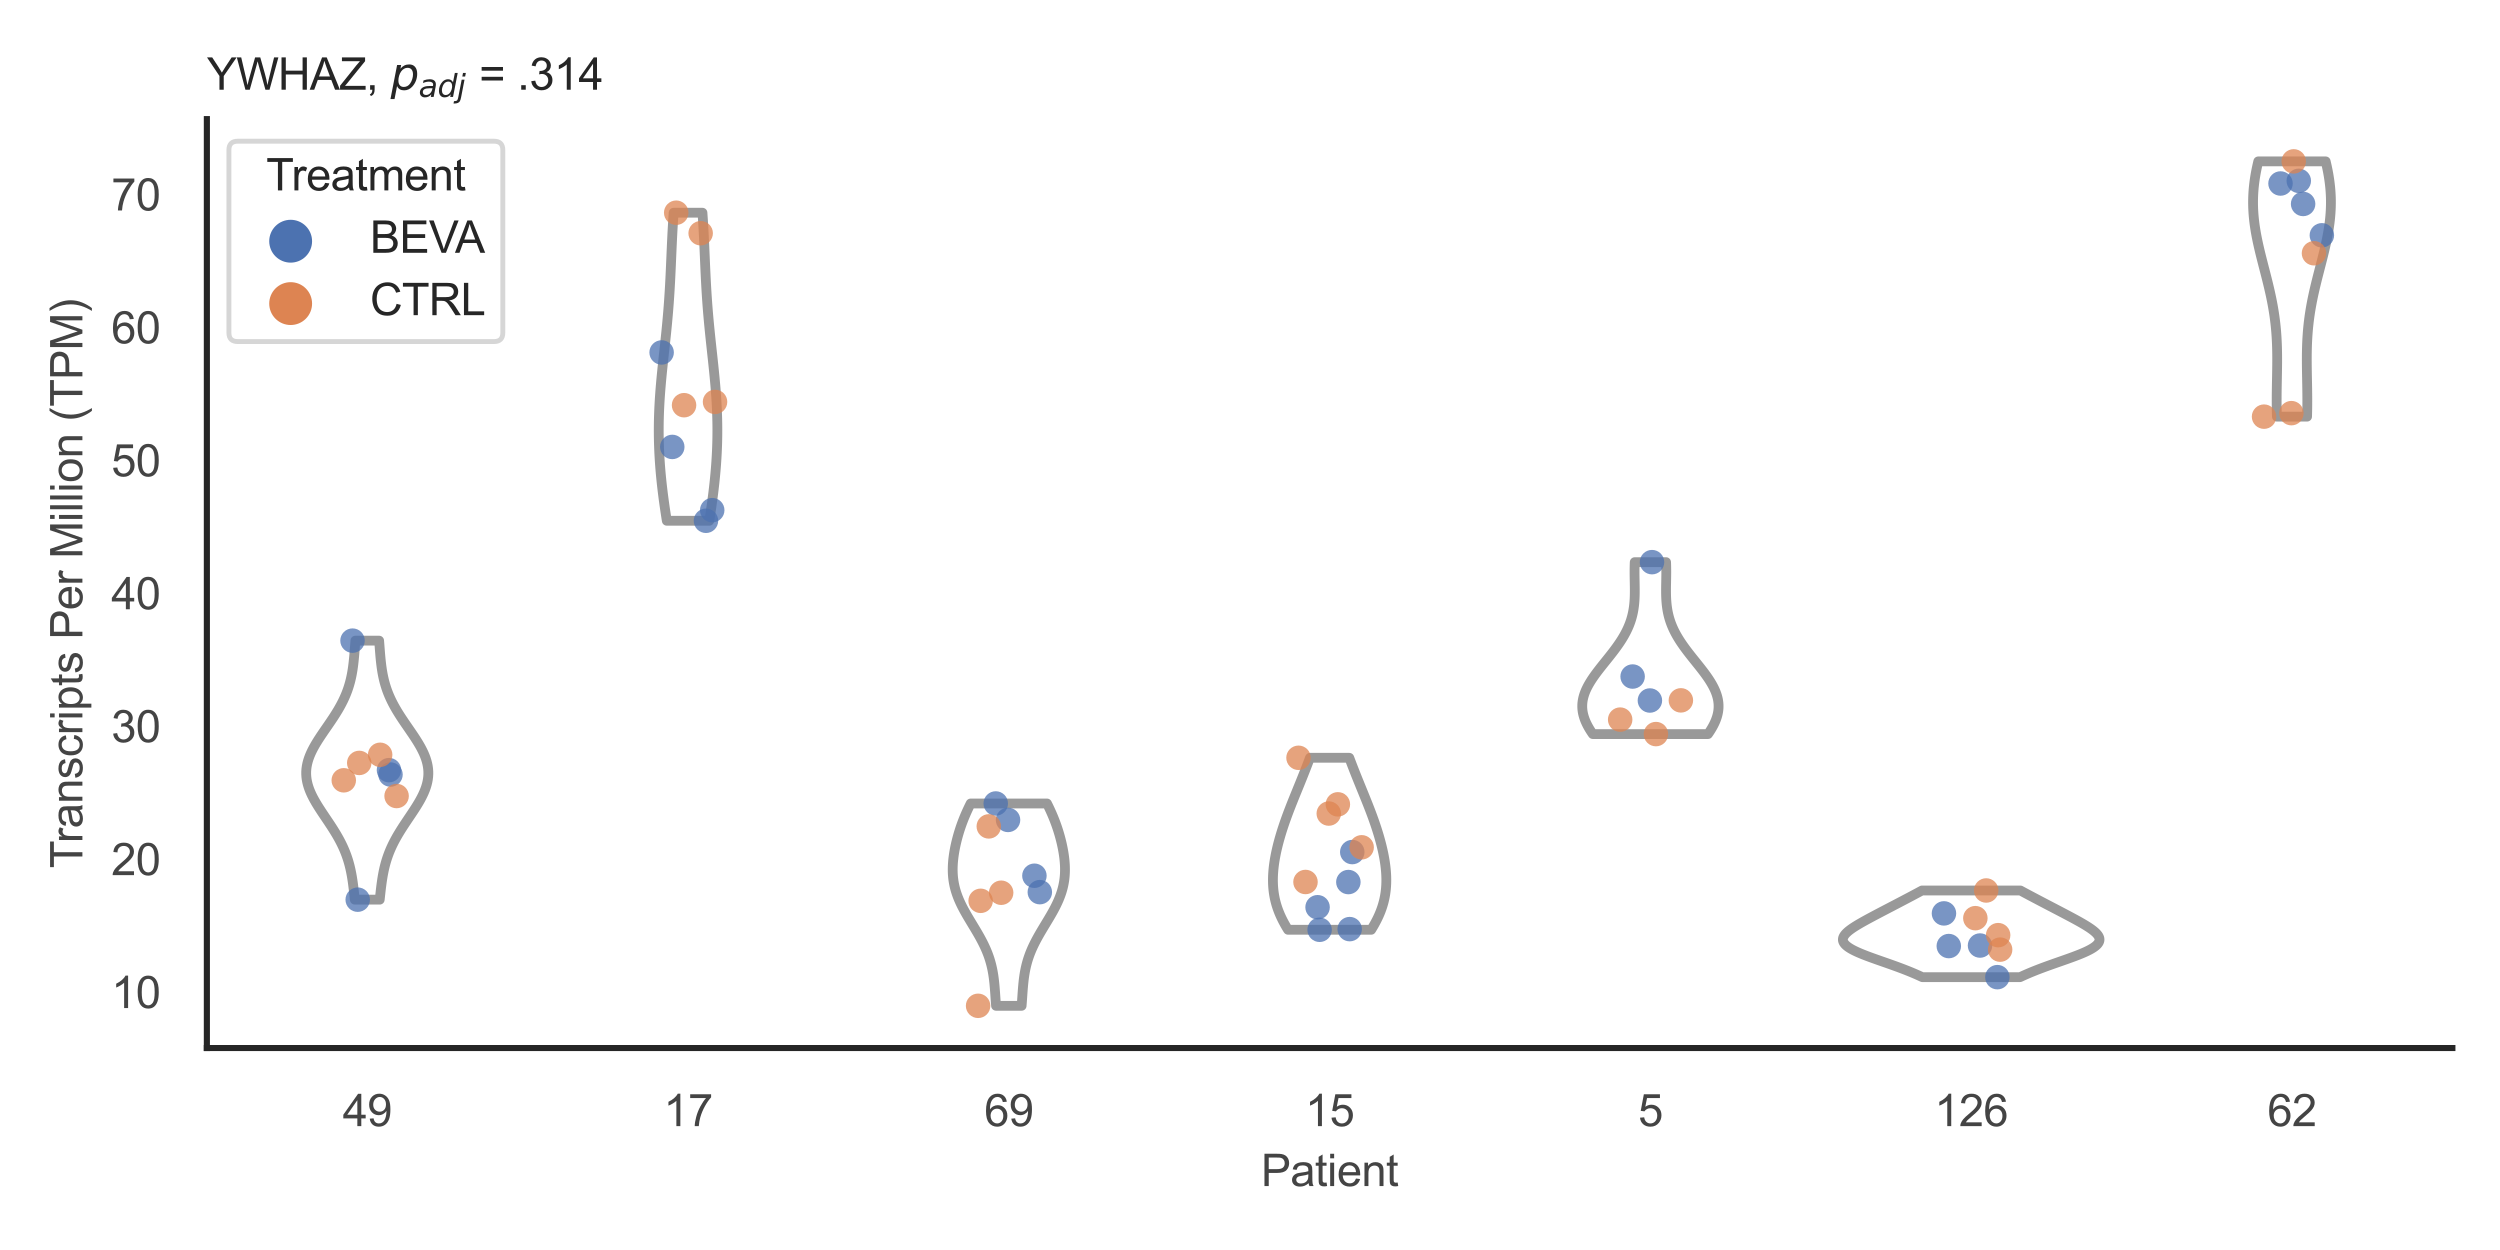 <?xml version="1.0" encoding="utf-8" standalone="no"?>
<!DOCTYPE svg PUBLIC "-//W3C//DTD SVG 1.1//EN"
  "http://www.w3.org/Graphics/SVG/1.1/DTD/svg11.dtd">
<svg xmlns:xlink="http://www.w3.org/1999/xlink" width="510.236pt" height="255.118pt" viewBox="0 0 510.236 255.118" xmlns="http://www.w3.org/2000/svg" version="1.1">
 <defs>
  <style type="text/css">*{stroke-linejoin: round; stroke-linecap: butt}</style>
 </defs>
 <g id="figure_1">
  <g id="patch_1">
   <path d="M 0 255.118 
L 510.236 255.118 
L 510.236 0 
L 0 0 
z
" style="fill: #ffffff"/>
  </g>
  <g id="axes_1">
   <g id="patch_2">
    <path d="M 42.22 213.898 
L 500.516 213.898 
L 500.516 24.32 
L 42.22 24.32 
z
" style="fill: #ffffff"/>
   </g>
   <g id="matplotlib.axis_1">
    <g id="xtick_1">
     <g id="text_1">
      <!-- 49 -->
      <g style="fill: #444444" transform="translate(69.951 229.84)scale(0.09 -0.09)">
       <defs>
        <path id="ArialMT-34" d="M 2069 0 
L 2069 1097 
L 81 1097 
L 81 1613 
L 2172 4581 
L 2631 4581 
L 2631 1613 
L 3250 1613 
L 3250 1097 
L 2631 1097 
L 2631 0 
L 2069 0 
z
M 2069 1613 
L 2069 3678 
L 634 1613 
L 2069 1613 
z
" transform="scale(0.016)"/>
        <path id="ArialMT-39" d="M 350 1059 
L 891 1109 
Q 959 728 1153 556 
Q 1347 384 1650 384 
Q 1909 384 2104 503 
Q 2300 622 2425 820 
Q 2550 1019 2634 1356 
Q 2719 1694 2719 2044 
Q 2719 2081 2716 2156 
Q 2547 1888 2255 1720 
Q 1963 1553 1622 1553 
Q 1053 1553 659 1965 
Q 266 2378 266 3053 
Q 266 3750 677 4175 
Q 1088 4600 1706 4600 
Q 2153 4600 2523 4359 
Q 2894 4119 3086 3673 
Q 3278 3228 3278 2384 
Q 3278 1506 3087 986 
Q 2897 466 2520 194 
Q 2144 -78 1638 -78 
Q 1100 -78 759 220 
Q 419 519 350 1059 
z
M 2653 3081 
Q 2653 3566 2395 3850 
Q 2138 4134 1775 4134 
Q 1400 4134 1122 3828 
Q 844 3522 844 3034 
Q 844 2597 1108 2323 
Q 1372 2050 1759 2050 
Q 2150 2050 2401 2323 
Q 2653 2597 2653 3081 
z
" transform="scale(0.016)"/>
       </defs>
       <use xlink:href="#ArialMT-34"/>
       <use xlink:href="#ArialMT-39" x="55.615"/>
      </g>
     </g>
    </g>
    <g id="xtick_2">
     <g id="text_2">
      <!-- 17 -->
      <g style="fill: #444444" transform="translate(135.421 229.84)scale(0.09 -0.09)">
       <defs>
        <path id="ArialMT-31" d="M 2384 0 
L 1822 0 
L 1822 3584 
Q 1619 3391 1289 3197 
Q 959 3003 697 2906 
L 697 3450 
Q 1169 3672 1522 3987 
Q 1875 4303 2022 4600 
L 2384 4600 
L 2384 0 
z
" transform="scale(0.016)"/>
        <path id="ArialMT-37" d="M 303 3981 
L 303 4522 
L 3269 4522 
L 3269 4084 
Q 2831 3619 2401 2847 
Q 1972 2075 1738 1259 
Q 1569 684 1522 0 
L 944 0 
Q 953 541 1156 1306 
Q 1359 2072 1739 2783 
Q 2119 3494 2547 3981 
L 303 3981 
z
" transform="scale(0.016)"/>
       </defs>
       <use xlink:href="#ArialMT-31"/>
       <use xlink:href="#ArialMT-37" x="55.615"/>
      </g>
     </g>
    </g>
    <g id="xtick_3">
     <g id="text_3">
      <!-- 69 -->
      <g style="fill: #444444" transform="translate(200.892 229.84)scale(0.09 -0.09)">
       <defs>
        <path id="ArialMT-36" d="M 3184 3459 
L 2625 3416 
Q 2550 3747 2413 3897 
Q 2184 4138 1850 4138 
Q 1581 4138 1378 3988 
Q 1113 3794 959 3422 
Q 806 3050 800 2363 
Q 1003 2672 1297 2822 
Q 1591 2972 1913 2972 
Q 2475 2972 2870 2558 
Q 3266 2144 3266 1488 
Q 3266 1056 3080 686 
Q 2894 316 2569 119 
Q 2244 -78 1831 -78 
Q 1128 -78 684 439 
Q 241 956 241 2144 
Q 241 3472 731 4075 
Q 1159 4600 1884 4600 
Q 2425 4600 2770 4297 
Q 3116 3994 3184 3459 
z
M 888 1484 
Q 888 1194 1011 928 
Q 1134 663 1356 523 
Q 1578 384 1822 384 
Q 2178 384 2434 671 
Q 2691 959 2691 1453 
Q 2691 1928 2437 2201 
Q 2184 2475 1800 2475 
Q 1419 2475 1153 2201 
Q 888 1928 888 1484 
z
" transform="scale(0.016)"/>
       </defs>
       <use xlink:href="#ArialMT-36"/>
       <use xlink:href="#ArialMT-39" x="55.615"/>
      </g>
     </g>
    </g>
    <g id="xtick_4">
     <g id="text_4">
      <!-- 15 -->
      <g style="fill: #444444" transform="translate(266.363 229.84)scale(0.09 -0.09)">
       <defs>
        <path id="ArialMT-35" d="M 266 1200 
L 856 1250 
Q 922 819 1161 601 
Q 1400 384 1738 384 
Q 2144 384 2425 690 
Q 2706 997 2706 1503 
Q 2706 1984 2436 2262 
Q 2166 2541 1728 2541 
Q 1456 2541 1237 2417 
Q 1019 2294 894 2097 
L 366 2166 
L 809 4519 
L 3088 4519 
L 3088 3981 
L 1259 3981 
L 1013 2750 
Q 1425 3038 1878 3038 
Q 2478 3038 2890 2622 
Q 3303 2206 3303 1553 
Q 3303 931 2941 478 
Q 2500 -78 1738 -78 
Q 1113 -78 717 272 
Q 322 622 266 1200 
z
" transform="scale(0.016)"/>
       </defs>
       <use xlink:href="#ArialMT-31"/>
       <use xlink:href="#ArialMT-35" x="55.615"/>
      </g>
     </g>
    </g>
    <g id="xtick_5">
     <g id="text_5">
      <!-- 5 -->
      <g style="fill: #444444" transform="translate(334.337 229.84)scale(0.09 -0.09)">
       <use xlink:href="#ArialMT-35"/>
      </g>
     </g>
    </g>
    <g id="xtick_6">
     <g id="text_6">
      <!-- 126 -->
      <g style="fill: #444444" transform="translate(394.803 229.84)scale(0.09 -0.09)">
       <defs>
        <path id="ArialMT-32" d="M 3222 541 
L 3222 0 
L 194 0 
Q 188 203 259 391 
Q 375 700 629 1000 
Q 884 1300 1366 1694 
Q 2113 2306 2375 2664 
Q 2638 3022 2638 3341 
Q 2638 3675 2398 3904 
Q 2159 4134 1775 4134 
Q 1369 4134 1125 3890 
Q 881 3647 878 3216 
L 300 3275 
Q 359 3922 746 4261 
Q 1134 4600 1788 4600 
Q 2447 4600 2831 4234 
Q 3216 3869 3216 3328 
Q 3216 3053 3103 2787 
Q 2991 2522 2730 2228 
Q 2469 1934 1863 1422 
Q 1356 997 1212 845 
Q 1069 694 975 541 
L 3222 541 
z
" transform="scale(0.016)"/>
       </defs>
       <use xlink:href="#ArialMT-31"/>
       <use xlink:href="#ArialMT-32" x="55.615"/>
       <use xlink:href="#ArialMT-36" x="111.23"/>
      </g>
     </g>
    </g>
    <g id="xtick_7">
     <g id="text_7">
      <!-- 62 -->
      <g style="fill: #444444" transform="translate(462.776 229.84)scale(0.09 -0.09)">
       <use xlink:href="#ArialMT-36"/>
       <use xlink:href="#ArialMT-32" x="55.615"/>
      </g>
     </g>
    </g>
    <g id="text_8">
     <!-- Patient -->
     <g style="fill: #444444" transform="translate(257.359 242.071)scale(0.09 -0.09)">
      <defs>
       <path id="ArialMT-50" d="M 494 0 
L 494 4581 
L 2222 4581 
Q 2678 4581 2919 4538 
Q 3256 4481 3484 4323 
Q 3713 4166 3852 3881 
Q 3991 3597 3991 3256 
Q 3991 2672 3619 2267 
Q 3247 1863 2275 1863 
L 1100 1863 
L 1100 0 
L 494 0 
z
M 1100 2403 
L 2284 2403 
Q 2872 2403 3119 2622 
Q 3366 2841 3366 3238 
Q 3366 3525 3220 3729 
Q 3075 3934 2838 4000 
Q 2684 4041 2272 4041 
L 1100 4041 
L 1100 2403 
z
" transform="scale(0.016)"/>
       <path id="ArialMT-61" d="M 2588 409 
Q 2275 144 1986 34 
Q 1697 -75 1366 -75 
Q 819 -75 525 192 
Q 231 459 231 875 
Q 231 1119 342 1320 
Q 453 1522 633 1644 
Q 813 1766 1038 1828 
Q 1203 1872 1538 1913 
Q 2219 1994 2541 2106 
Q 2544 2222 2544 2253 
Q 2544 2597 2384 2738 
Q 2169 2928 1744 2928 
Q 1347 2928 1158 2789 
Q 969 2650 878 2297 
L 328 2372 
Q 403 2725 575 2942 
Q 747 3159 1072 3276 
Q 1397 3394 1825 3394 
Q 2250 3394 2515 3294 
Q 2781 3194 2906 3042 
Q 3031 2891 3081 2659 
Q 3109 2516 3109 2141 
L 3109 1391 
Q 3109 606 3145 398 
Q 3181 191 3288 0 
L 2700 0 
Q 2613 175 2588 409 
z
M 2541 1666 
Q 2234 1541 1622 1453 
Q 1275 1403 1131 1340 
Q 988 1278 909 1158 
Q 831 1038 831 891 
Q 831 666 1001 516 
Q 1172 366 1500 366 
Q 1825 366 2078 508 
Q 2331 650 2450 897 
Q 2541 1088 2541 1459 
L 2541 1666 
z
" transform="scale(0.016)"/>
       <path id="ArialMT-74" d="M 1650 503 
L 1731 6 
Q 1494 -44 1306 -44 
Q 1000 -44 831 53 
Q 663 150 594 308 
Q 525 466 525 972 
L 525 2881 
L 113 2881 
L 113 3319 
L 525 3319 
L 525 4141 
L 1084 4478 
L 1084 3319 
L 1650 3319 
L 1650 2881 
L 1084 2881 
L 1084 941 
Q 1084 700 1114 631 
Q 1144 563 1211 522 
Q 1278 481 1403 481 
Q 1497 481 1650 503 
z
" transform="scale(0.016)"/>
       <path id="ArialMT-69" d="M 425 3934 
L 425 4581 
L 988 4581 
L 988 3934 
L 425 3934 
z
M 425 0 
L 425 3319 
L 988 3319 
L 988 0 
L 425 0 
z
" transform="scale(0.016)"/>
       <path id="ArialMT-65" d="M 2694 1069 
L 3275 997 
Q 3138 488 2766 206 
Q 2394 -75 1816 -75 
Q 1088 -75 661 373 
Q 234 822 234 1631 
Q 234 2469 665 2931 
Q 1097 3394 1784 3394 
Q 2450 3394 2872 2941 
Q 3294 2488 3294 1666 
Q 3294 1616 3291 1516 
L 816 1516 
Q 847 969 1125 678 
Q 1403 388 1819 388 
Q 2128 388 2347 550 
Q 2566 713 2694 1069 
z
M 847 1978 
L 2700 1978 
Q 2663 2397 2488 2606 
Q 2219 2931 1791 2931 
Q 1403 2931 1139 2672 
Q 875 2413 847 1978 
z
" transform="scale(0.016)"/>
       <path id="ArialMT-6e" d="M 422 0 
L 422 3319 
L 928 3319 
L 928 2847 
Q 1294 3394 1984 3394 
Q 2284 3394 2536 3286 
Q 2788 3178 2913 3003 
Q 3038 2828 3088 2588 
Q 3119 2431 3119 2041 
L 3119 0 
L 2556 0 
L 2556 2019 
Q 2556 2363 2490 2533 
Q 2425 2703 2258 2804 
Q 2091 2906 1866 2906 
Q 1506 2906 1245 2678 
Q 984 2450 984 1813 
L 984 0 
L 422 0 
z
" transform="scale(0.016)"/>
      </defs>
      <use xlink:href="#ArialMT-50"/>
      <use xlink:href="#ArialMT-61" x="66.699"/>
      <use xlink:href="#ArialMT-74" x="122.314"/>
      <use xlink:href="#ArialMT-69" x="150.098"/>
      <use xlink:href="#ArialMT-65" x="172.314"/>
      <use xlink:href="#ArialMT-6e" x="227.93"/>
      <use xlink:href="#ArialMT-74" x="283.545"/>
     </g>
    </g>
   </g>
   <g id="matplotlib.axis_2">
    <g id="ytick_1">
     <g id="text_9">
      <!-- 10 -->
      <g style="fill: #444444" transform="translate(22.71 205.737)scale(0.09 -0.09)">
       <defs>
        <path id="ArialMT-30" d="M 266 2259 
Q 266 3072 433 3567 
Q 600 4063 929 4331 
Q 1259 4600 1759 4600 
Q 2128 4600 2406 4451 
Q 2684 4303 2865 4023 
Q 3047 3744 3150 3342 
Q 3253 2941 3253 2259 
Q 3253 1453 3087 958 
Q 2922 463 2592 192 
Q 2263 -78 1759 -78 
Q 1097 -78 719 397 
Q 266 969 266 2259 
z
M 844 2259 
Q 844 1131 1108 757 
Q 1372 384 1759 384 
Q 2147 384 2411 759 
Q 2675 1134 2675 2259 
Q 2675 3391 2411 3762 
Q 2147 4134 1753 4134 
Q 1366 4134 1134 3806 
Q 844 3388 844 2259 
z
" transform="scale(0.016)"/>
       </defs>
       <use xlink:href="#ArialMT-31"/>
       <use xlink:href="#ArialMT-30" x="55.615"/>
      </g>
     </g>
    </g>
    <g id="ytick_2">
     <g id="text_10">
      <!-- 20 -->
      <g style="fill: #444444" transform="translate(22.71 178.605)scale(0.09 -0.09)">
       <use xlink:href="#ArialMT-32"/>
       <use xlink:href="#ArialMT-30" x="55.615"/>
      </g>
     </g>
    </g>
    <g id="ytick_3">
     <g id="text_11">
      <!-- 30 -->
      <g style="fill: #444444" transform="translate(22.71 151.474)scale(0.09 -0.09)">
       <defs>
        <path id="ArialMT-33" d="M 269 1209 
L 831 1284 
Q 928 806 1161 595 
Q 1394 384 1728 384 
Q 2125 384 2398 659 
Q 2672 934 2672 1341 
Q 2672 1728 2419 1979 
Q 2166 2231 1775 2231 
Q 1616 2231 1378 2169 
L 1441 2663 
Q 1497 2656 1531 2656 
Q 1891 2656 2178 2843 
Q 2466 3031 2466 3422 
Q 2466 3731 2256 3934 
Q 2047 4138 1716 4138 
Q 1388 4138 1169 3931 
Q 950 3725 888 3313 
L 325 3413 
Q 428 3978 793 4289 
Q 1159 4600 1703 4600 
Q 2078 4600 2393 4439 
Q 2709 4278 2876 4000 
Q 3044 3722 3044 3409 
Q 3044 3113 2884 2869 
Q 2725 2625 2413 2481 
Q 2819 2388 3044 2092 
Q 3269 1797 3269 1353 
Q 3269 753 2831 336 
Q 2394 -81 1725 -81 
Q 1122 -81 723 278 
Q 325 638 269 1209 
z
" transform="scale(0.016)"/>
       </defs>
       <use xlink:href="#ArialMT-33"/>
       <use xlink:href="#ArialMT-30" x="55.615"/>
      </g>
     </g>
    </g>
    <g id="ytick_4">
     <g id="text_12">
      <!-- 40 -->
      <g style="fill: #444444" transform="translate(22.71 124.342)scale(0.09 -0.09)">
       <use xlink:href="#ArialMT-34"/>
       <use xlink:href="#ArialMT-30" x="55.615"/>
      </g>
     </g>
    </g>
    <g id="ytick_5">
     <g id="text_13">
      <!-- 50 -->
      <g style="fill: #444444" transform="translate(22.71 97.211)scale(0.09 -0.09)">
       <use xlink:href="#ArialMT-35"/>
       <use xlink:href="#ArialMT-30" x="55.615"/>
      </g>
     </g>
    </g>
    <g id="ytick_6">
     <g id="text_14">
      <!-- 60 -->
      <g style="fill: #444444" transform="translate(22.71 70.079)scale(0.09 -0.09)">
       <use xlink:href="#ArialMT-36"/>
       <use xlink:href="#ArialMT-30" x="55.615"/>
      </g>
     </g>
    </g>
    <g id="ytick_7">
     <g id="text_15">
      <!-- 70 -->
      <g style="fill: #444444" transform="translate(22.71 42.948)scale(0.09 -0.09)">
       <use xlink:href="#ArialMT-37"/>
       <use xlink:href="#ArialMT-30" x="55.615"/>
      </g>
     </g>
    </g>
    <g id="text_16">
     <!-- Transcripts Per Million (TPM) -->
     <g style="fill: #444444" transform="translate(16.816 177.194)rotate(-90)scale(0.09 -0.09)">
      <defs>
       <path id="ArialMT-54" d="M 1659 0 
L 1659 4041 
L 150 4041 
L 150 4581 
L 3781 4581 
L 3781 4041 
L 2266 4041 
L 2266 0 
L 1659 0 
z
" transform="scale(0.016)"/>
       <path id="ArialMT-72" d="M 416 0 
L 416 3319 
L 922 3319 
L 922 2816 
Q 1116 3169 1280 3281 
Q 1444 3394 1641 3394 
Q 1925 3394 2219 3213 
L 2025 2691 
Q 1819 2813 1613 2813 
Q 1428 2813 1281 2702 
Q 1134 2591 1072 2394 
Q 978 2094 978 1738 
L 978 0 
L 416 0 
z
" transform="scale(0.016)"/>
       <path id="ArialMT-73" d="M 197 991 
L 753 1078 
Q 800 744 1014 566 
Q 1228 388 1613 388 
Q 2000 388 2187 545 
Q 2375 703 2375 916 
Q 2375 1106 2209 1216 
Q 2094 1291 1634 1406 
Q 1016 1563 777 1677 
Q 538 1791 414 1992 
Q 291 2194 291 2438 
Q 291 2659 392 2848 
Q 494 3038 669 3163 
Q 800 3259 1026 3326 
Q 1253 3394 1513 3394 
Q 1903 3394 2198 3281 
Q 2494 3169 2634 2976 
Q 2775 2784 2828 2463 
L 2278 2388 
Q 2241 2644 2061 2787 
Q 1881 2931 1553 2931 
Q 1166 2931 1000 2803 
Q 834 2675 834 2503 
Q 834 2394 903 2306 
Q 972 2216 1119 2156 
Q 1203 2125 1616 2013 
Q 2213 1853 2448 1751 
Q 2684 1650 2818 1456 
Q 2953 1263 2953 975 
Q 2953 694 2789 445 
Q 2625 197 2315 61 
Q 2006 -75 1616 -75 
Q 969 -75 630 194 
Q 291 463 197 991 
z
" transform="scale(0.016)"/>
       <path id="ArialMT-63" d="M 2588 1216 
L 3141 1144 
Q 3050 572 2676 248 
Q 2303 -75 1759 -75 
Q 1078 -75 664 370 
Q 250 816 250 1647 
Q 250 2184 428 2587 
Q 606 2991 970 3192 
Q 1334 3394 1763 3394 
Q 2303 3394 2647 3120 
Q 2991 2847 3088 2344 
L 2541 2259 
Q 2463 2594 2264 2762 
Q 2066 2931 1784 2931 
Q 1359 2931 1093 2626 
Q 828 2322 828 1663 
Q 828 994 1084 691 
Q 1341 388 1753 388 
Q 2084 388 2306 591 
Q 2528 794 2588 1216 
z
" transform="scale(0.016)"/>
       <path id="ArialMT-70" d="M 422 -1272 
L 422 3319 
L 934 3319 
L 934 2888 
Q 1116 3141 1344 3267 
Q 1572 3394 1897 3394 
Q 2322 3394 2647 3175 
Q 2972 2956 3137 2557 
Q 3303 2159 3303 1684 
Q 3303 1175 3120 767 
Q 2938 359 2589 142 
Q 2241 -75 1856 -75 
Q 1575 -75 1351 44 
Q 1128 163 984 344 
L 984 -1272 
L 422 -1272 
z
M 931 1641 
Q 931 1000 1190 694 
Q 1450 388 1819 388 
Q 2194 388 2461 705 
Q 2728 1022 2728 1688 
Q 2728 2322 2467 2637 
Q 2206 2953 1844 2953 
Q 1484 2953 1207 2617 
Q 931 2281 931 1641 
z
" transform="scale(0.016)"/>
       <path id="ArialMT-20" transform="scale(0.016)"/>
       <path id="ArialMT-4d" d="M 475 0 
L 475 4581 
L 1388 4581 
L 2472 1338 
Q 2622 884 2691 659 
Q 2769 909 2934 1394 
L 4031 4581 
L 4847 4581 
L 4847 0 
L 4263 0 
L 4263 3834 
L 2931 0 
L 2384 0 
L 1059 3900 
L 1059 0 
L 475 0 
z
" transform="scale(0.016)"/>
       <path id="ArialMT-6c" d="M 409 0 
L 409 4581 
L 972 4581 
L 972 0 
L 409 0 
z
" transform="scale(0.016)"/>
       <path id="ArialMT-6f" d="M 213 1659 
Q 213 2581 725 3025 
Q 1153 3394 1769 3394 
Q 2453 3394 2887 2945 
Q 3322 2497 3322 1706 
Q 3322 1066 3130 698 
Q 2938 331 2570 128 
Q 2203 -75 1769 -75 
Q 1072 -75 642 372 
Q 213 819 213 1659 
z
M 791 1659 
Q 791 1022 1069 705 
Q 1347 388 1769 388 
Q 2188 388 2466 706 
Q 2744 1025 2744 1678 
Q 2744 2294 2464 2611 
Q 2184 2928 1769 2928 
Q 1347 2928 1069 2612 
Q 791 2297 791 1659 
z
" transform="scale(0.016)"/>
       <path id="ArialMT-28" d="M 1497 -1347 
Q 1031 -759 709 28 
Q 388 816 388 1659 
Q 388 2403 628 3084 
Q 909 3875 1497 4659 
L 1900 4659 
Q 1522 4009 1400 3731 
Q 1209 3300 1100 2831 
Q 966 2247 966 1656 
Q 966 153 1900 -1347 
L 1497 -1347 
z
" transform="scale(0.016)"/>
       <path id="ArialMT-29" d="M 791 -1347 
L 388 -1347 
Q 1322 153 1322 1656 
Q 1322 2244 1188 2822 
Q 1081 3291 891 3722 
Q 769 4003 388 4659 
L 791 4659 
Q 1378 3875 1659 3084 
Q 1900 2403 1900 1659 
Q 1900 816 1576 28 
Q 1253 -759 791 -1347 
z
" transform="scale(0.016)"/>
      </defs>
      <use xlink:href="#ArialMT-54"/>
      <use xlink:href="#ArialMT-72" x="57.334"/>
      <use xlink:href="#ArialMT-61" x="90.635"/>
      <use xlink:href="#ArialMT-6e" x="146.25"/>
      <use xlink:href="#ArialMT-73" x="201.865"/>
      <use xlink:href="#ArialMT-63" x="251.865"/>
      <use xlink:href="#ArialMT-72" x="301.865"/>
      <use xlink:href="#ArialMT-69" x="335.166"/>
      <use xlink:href="#ArialMT-70" x="357.383"/>
      <use xlink:href="#ArialMT-74" x="412.998"/>
      <use xlink:href="#ArialMT-73" x="440.781"/>
      <use xlink:href="#ArialMT-20" x="490.781"/>
      <use xlink:href="#ArialMT-50" x="518.564"/>
      <use xlink:href="#ArialMT-65" x="585.264"/>
      <use xlink:href="#ArialMT-72" x="640.879"/>
      <use xlink:href="#ArialMT-20" x="674.18"/>
      <use xlink:href="#ArialMT-4d" x="701.963"/>
      <use xlink:href="#ArialMT-69" x="785.264"/>
      <use xlink:href="#ArialMT-6c" x="807.48"/>
      <use xlink:href="#ArialMT-6c" x="829.697"/>
      <use xlink:href="#ArialMT-69" x="851.914"/>
      <use xlink:href="#ArialMT-6f" x="874.131"/>
      <use xlink:href="#ArialMT-6e" x="929.746"/>
      <use xlink:href="#ArialMT-20" x="985.361"/>
      <use xlink:href="#ArialMT-28" x="1013.145"/>
      <use xlink:href="#ArialMT-54" x="1046.445"/>
      <use xlink:href="#ArialMT-50" x="1107.529"/>
      <use xlink:href="#ArialMT-4d" x="1174.229"/>
      <use xlink:href="#ArialMT-29" x="1257.529"/>
     </g>
    </g>
   </g>
   <g id="PolyCollection_1">
    <defs>
     <path id="m963aaf014c" d="M 77.499 -71.502 
L 72.412 -71.502 
L 72.355 -72.036 
L 72.298 -72.57 
L 72.239 -73.104 
L 72.178 -73.638 
L 72.114 -74.172 
L 72.045 -74.706 
L 71.971 -75.24 
L 71.89 -75.774 
L 71.802 -76.308 
L 71.705 -76.842 
L 71.598 -77.376 
L 71.481 -77.91 
L 71.351 -78.444 
L 71.208 -78.978 
L 71.052 -79.512 
L 70.88 -80.046 
L 70.694 -80.58 
L 70.491 -81.114 
L 70.273 -81.648 
L 70.038 -82.182 
L 69.788 -82.716 
L 69.521 -83.25 
L 69.239 -83.784 
L 68.942 -84.318 
L 68.632 -84.852 
L 68.309 -85.386 
L 67.976 -85.92 
L 67.633 -86.454 
L 67.282 -86.988 
L 66.926 -87.522 
L 66.568 -88.056 
L 66.208 -88.59 
L 65.85 -89.124 
L 65.497 -89.658 
L 65.152 -90.192 
L 64.816 -90.726 
L 64.493 -91.26 
L 64.186 -91.794 
L 63.897 -92.328 
L 63.629 -92.862 
L 63.385 -93.396 
L 63.166 -93.93 
L 62.975 -94.464 
L 62.813 -94.998 
L 62.683 -95.532 
L 62.585 -96.066 
L 62.52 -96.6 
L 62.489 -97.134 
L 62.493 -97.668 
L 62.532 -98.202 
L 62.604 -98.736 
L 62.711 -99.27 
L 62.849 -99.804 
L 63.019 -100.338 
L 63.219 -100.872 
L 63.446 -101.406 
L 63.7 -101.94 
L 63.976 -102.474 
L 64.274 -103.008 
L 64.59 -103.542 
L 64.922 -104.076 
L 65.267 -104.61 
L 65.622 -105.144 
L 65.984 -105.678 
L 66.351 -106.212 
L 66.72 -106.746 
L 67.087 -107.28 
L 67.451 -107.814 
L 67.81 -108.348 
L 68.161 -108.882 
L 68.501 -109.416 
L 68.831 -109.95 
L 69.147 -110.484 
L 69.448 -111.018 
L 69.734 -111.552 
L 70.004 -112.086 
L 70.257 -112.62 
L 70.493 -113.154 
L 70.712 -113.688 
L 70.913 -114.222 
L 71.097 -114.756 
L 71.265 -115.29 
L 71.417 -115.824 
L 71.554 -116.358 
L 71.676 -116.892 
L 71.786 -117.426 
L 71.883 -117.96 
L 71.97 -118.494 
L 72.046 -119.028 
L 72.114 -119.562 
L 72.175 -120.096 
L 72.23 -120.63 
L 72.28 -121.164 
L 72.326 -121.698 
L 72.369 -122.232 
L 72.41 -122.766 
L 72.451 -123.3 
L 72.492 -123.834 
L 72.533 -124.368 
L 77.378 -124.368 
L 77.378 -124.368 
L 77.419 -123.834 
L 77.46 -123.3 
L 77.5 -122.766 
L 77.542 -122.232 
L 77.585 -121.698 
L 77.631 -121.164 
L 77.681 -120.63 
L 77.736 -120.096 
L 77.797 -119.562 
L 77.865 -119.028 
L 77.941 -118.494 
L 78.028 -117.96 
L 78.125 -117.426 
L 78.235 -116.892 
L 78.357 -116.358 
L 78.494 -115.824 
L 78.646 -115.29 
L 78.814 -114.756 
L 78.998 -114.222 
L 79.199 -113.688 
L 79.418 -113.154 
L 79.654 -112.62 
L 79.907 -112.086 
L 80.176 -111.552 
L 80.463 -111.018 
L 80.764 -110.484 
L 81.08 -109.95 
L 81.41 -109.416 
L 81.75 -108.882 
L 82.101 -108.348 
L 82.459 -107.814 
L 82.824 -107.28 
L 83.191 -106.746 
L 83.56 -106.212 
L 83.926 -105.678 
L 84.289 -105.144 
L 84.644 -104.61 
L 84.988 -104.076 
L 85.32 -103.542 
L 85.637 -103.008 
L 85.935 -102.474 
L 86.211 -101.94 
L 86.465 -101.406 
L 86.692 -100.872 
L 86.892 -100.338 
L 87.062 -99.804 
L 87.2 -99.27 
L 87.306 -98.736 
L 87.379 -98.202 
L 87.417 -97.668 
L 87.421 -97.134 
L 87.391 -96.6 
L 87.326 -96.066 
L 87.228 -95.532 
L 87.098 -94.998 
L 86.936 -94.464 
L 86.745 -93.93 
L 86.526 -93.396 
L 86.281 -92.862 
L 86.014 -92.328 
L 85.725 -91.794 
L 85.418 -91.26 
L 85.095 -90.726 
L 84.759 -90.192 
L 84.413 -89.658 
L 84.06 -89.124 
L 83.703 -88.59 
L 83.343 -88.056 
L 82.985 -87.522 
L 82.629 -86.988 
L 82.278 -86.454 
L 81.935 -85.92 
L 81.602 -85.386 
L 81.279 -84.852 
L 80.969 -84.318 
L 80.672 -83.784 
L 80.39 -83.25 
L 80.123 -82.716 
L 79.873 -82.182 
L 79.638 -81.648 
L 79.419 -81.114 
L 79.217 -80.58 
L 79.031 -80.046 
L 78.859 -79.512 
L 78.703 -78.978 
L 78.56 -78.444 
L 78.43 -77.91 
L 78.313 -77.376 
L 78.206 -76.842 
L 78.109 -76.308 
L 78.021 -75.774 
L 77.94 -75.24 
L 77.866 -74.706 
L 77.797 -74.172 
L 77.733 -73.638 
L 77.672 -73.104 
L 77.613 -72.57 
L 77.555 -72.036 
L 77.499 -71.502 
z
" style="stroke: #999999; stroke-width: 2"/>
    </defs>
    <g clip-path="url(#p6e09830f3c)">
     <use xlink:href="#m963aaf014c" x="0" y="255.118" style="fill: #ffffff; stroke: #999999; stroke-width: 2"/>
    </g>
   </g>
   <g id="PolyCollection_2">
    <defs>
     <path id="m8f11deeaa2" d="M 144.762 -148.831 
L 136.091 -148.831 
L 135.991 -149.466 
L 135.893 -150.101 
L 135.797 -150.736 
L 135.704 -151.372 
L 135.612 -152.007 
L 135.524 -152.642 
L 135.438 -153.277 
L 135.355 -153.912 
L 135.275 -154.547 
L 135.198 -155.182 
L 135.124 -155.817 
L 135.053 -156.452 
L 134.986 -157.087 
L 134.922 -157.722 
L 134.862 -158.357 
L 134.806 -158.993 
L 134.753 -159.628 
L 134.705 -160.263 
L 134.66 -160.898 
L 134.619 -161.533 
L 134.583 -162.168 
L 134.55 -162.803 
L 134.522 -163.438 
L 134.498 -164.073 
L 134.478 -164.708 
L 134.463 -165.343 
L 134.451 -165.978 
L 134.445 -166.614 
L 134.442 -167.249 
L 134.444 -167.884 
L 134.45 -168.519 
L 134.461 -169.154 
L 134.475 -169.789 
L 134.494 -170.424 
L 134.517 -171.059 
L 134.544 -171.694 
L 134.575 -172.329 
L 134.609 -172.964 
L 134.647 -173.599 
L 134.689 -174.235 
L 134.734 -174.87 
L 134.782 -175.505 
L 134.834 -176.14 
L 134.888 -176.775 
L 134.944 -177.41 
L 135.003 -178.045 
L 135.064 -178.68 
L 135.127 -179.315 
L 135.192 -179.95 
L 135.258 -180.585 
L 135.325 -181.22 
L 135.393 -181.856 
L 135.461 -182.491 
L 135.53 -183.126 
L 135.599 -183.761 
L 135.668 -184.396 
L 135.736 -185.031 
L 135.804 -185.666 
L 135.871 -186.301 
L 135.937 -186.936 
L 136.002 -187.571 
L 136.065 -188.206 
L 136.127 -188.841 
L 136.186 -189.477 
L 136.244 -190.112 
L 136.301 -190.747 
L 136.355 -191.382 
L 136.406 -192.017 
L 136.456 -192.652 
L 136.504 -193.287 
L 136.549 -193.922 
L 136.592 -194.557 
L 136.634 -195.192 
L 136.673 -195.827 
L 136.71 -196.462 
L 136.746 -197.098 
L 136.78 -197.733 
L 136.812 -198.368 
L 136.843 -199.003 
L 136.873 -199.638 
L 136.902 -200.273 
L 136.931 -200.908 
L 136.958 -201.543 
L 136.986 -202.178 
L 137.013 -202.813 
L 137.04 -203.448 
L 137.068 -204.083 
L 137.096 -204.719 
L 137.125 -205.354 
L 137.154 -205.989 
L 137.185 -206.624 
L 137.217 -207.259 
L 137.25 -207.894 
L 137.285 -208.529 
L 137.322 -209.164 
L 137.36 -209.799 
L 137.4 -210.434 
L 137.442 -211.069 
L 137.486 -211.704 
L 143.366 -211.704 
L 143.366 -211.704 
L 143.41 -211.069 
L 143.453 -210.434 
L 143.493 -209.799 
L 143.531 -209.164 
L 143.568 -208.529 
L 143.602 -207.894 
L 143.636 -207.259 
L 143.668 -206.624 
L 143.698 -205.989 
L 143.728 -205.354 
L 143.757 -204.719 
L 143.785 -204.083 
L 143.812 -203.448 
L 143.84 -202.813 
L 143.867 -202.178 
L 143.894 -201.543 
L 143.922 -200.908 
L 143.95 -200.273 
L 143.979 -199.638 
L 144.009 -199.003 
L 144.04 -198.368 
L 144.073 -197.733 
L 144.107 -197.098 
L 144.142 -196.462 
L 144.18 -195.827 
L 144.219 -195.192 
L 144.26 -194.557 
L 144.304 -193.922 
L 144.349 -193.287 
L 144.397 -192.652 
L 144.446 -192.017 
L 144.498 -191.382 
L 144.552 -190.747 
L 144.608 -190.112 
L 144.666 -189.477 
L 144.726 -188.841 
L 144.788 -188.206 
L 144.851 -187.571 
L 144.916 -186.936 
L 144.981 -186.301 
L 145.048 -185.666 
L 145.116 -185.031 
L 145.185 -184.396 
L 145.253 -183.761 
L 145.322 -183.126 
L 145.391 -182.491 
L 145.46 -181.856 
L 145.528 -181.22 
L 145.595 -180.585 
L 145.661 -179.95 
L 145.725 -179.315 
L 145.788 -178.68 
L 145.849 -178.045 
L 145.908 -177.41 
L 145.965 -176.775 
L 146.019 -176.14 
L 146.07 -175.505 
L 146.118 -174.87 
L 146.164 -174.235 
L 146.205 -173.599 
L 146.243 -172.964 
L 146.278 -172.329 
L 146.309 -171.694 
L 146.336 -171.059 
L 146.359 -170.424 
L 146.377 -169.789 
L 146.392 -169.154 
L 146.403 -168.519 
L 146.409 -167.884 
L 146.411 -167.249 
L 146.408 -166.614 
L 146.401 -165.978 
L 146.39 -165.343 
L 146.375 -164.708 
L 146.355 -164.073 
L 146.331 -163.438 
L 146.303 -162.803 
L 146.27 -162.168 
L 146.233 -161.533 
L 146.193 -160.898 
L 146.148 -160.263 
L 146.099 -159.628 
L 146.047 -158.993 
L 145.99 -158.357 
L 145.93 -157.722 
L 145.867 -157.087 
L 145.8 -156.452 
L 145.729 -155.817 
L 145.655 -155.182 
L 145.578 -154.547 
L 145.498 -153.912 
L 145.415 -153.277 
L 145.329 -152.642 
L 145.24 -152.007 
L 145.149 -151.372 
L 145.055 -150.736 
L 144.96 -150.101 
L 144.862 -149.466 
L 144.762 -148.831 
z
" style="stroke: #999999; stroke-width: 2"/>
    </defs>
    <g clip-path="url(#p6e09830f3c)">
     <use xlink:href="#m8f11deeaa2" x="0" y="255.118" style="fill: #ffffff; stroke: #999999; stroke-width: 2"/>
    </g>
   </g>
   <g id="PolyCollection_3">
    <defs>
     <path id="mba0f744d7a" d="M 208.506 -49.837 
L 203.288 -49.837 
L 203.256 -50.254 
L 203.225 -50.671 
L 203.195 -51.089 
L 203.166 -51.506 
L 203.138 -51.923 
L 203.109 -52.34 
L 203.079 -52.757 
L 203.047 -53.174 
L 203.014 -53.591 
L 202.978 -54.008 
L 202.938 -54.425 
L 202.894 -54.842 
L 202.845 -55.26 
L 202.791 -55.677 
L 202.731 -56.094 
L 202.663 -56.511 
L 202.589 -56.928 
L 202.506 -57.345 
L 202.415 -57.762 
L 202.315 -58.179 
L 202.205 -58.596 
L 202.086 -59.014 
L 201.957 -59.431 
L 201.818 -59.848 
L 201.668 -60.265 
L 201.508 -60.682 
L 201.338 -61.099 
L 201.158 -61.516 
L 200.968 -61.933 
L 200.769 -62.35 
L 200.561 -62.768 
L 200.345 -63.185 
L 200.121 -63.602 
L 199.891 -64.019 
L 199.654 -64.436 
L 199.412 -64.853 
L 199.166 -65.27 
L 198.917 -65.687 
L 198.666 -66.104 
L 198.414 -66.521 
L 198.162 -66.939 
L 197.911 -67.356 
L 197.662 -67.773 
L 197.417 -68.19 
L 197.176 -68.607 
L 196.942 -69.024 
L 196.713 -69.441 
L 196.493 -69.858 
L 196.281 -70.275 
L 196.078 -70.693 
L 195.885 -71.11 
L 195.703 -71.527 
L 195.533 -71.944 
L 195.374 -72.361 
L 195.228 -72.778 
L 195.094 -73.195 
L 194.972 -73.612 
L 194.864 -74.029 
L 194.768 -74.447 
L 194.685 -74.864 
L 194.615 -75.281 
L 194.556 -75.698 
L 194.51 -76.115 
L 194.476 -76.532 
L 194.453 -76.949 
L 194.441 -77.366 
L 194.439 -77.783 
L 194.447 -78.201 
L 194.465 -78.618 
L 194.491 -79.035 
L 194.527 -79.452 
L 194.57 -79.869 
L 194.621 -80.286 
L 194.679 -80.703 
L 194.744 -81.12 
L 194.816 -81.537 
L 194.895 -81.954 
L 194.979 -82.372 
L 195.07 -82.789 
L 195.166 -83.206 
L 195.268 -83.623 
L 195.376 -84.04 
L 195.489 -84.457 
L 195.608 -84.874 
L 195.733 -85.291 
L 195.864 -85.708 
L 196 -86.126 
L 196.143 -86.543 
L 196.291 -86.96 
L 196.446 -87.377 
L 196.607 -87.794 
L 196.774 -88.211 
L 196.947 -88.628 
L 197.126 -89.045 
L 197.311 -89.462 
L 197.502 -89.88 
L 197.699 -90.297 
L 197.901 -90.714 
L 198.108 -91.131 
L 213.686 -91.131 
L 213.686 -91.131 
L 213.894 -90.714 
L 214.096 -90.297 
L 214.292 -89.88 
L 214.483 -89.462 
L 214.669 -89.045 
L 214.848 -88.628 
L 215.021 -88.211 
L 215.188 -87.794 
L 215.348 -87.377 
L 215.503 -86.96 
L 215.652 -86.543 
L 215.794 -86.126 
L 215.931 -85.708 
L 216.061 -85.291 
L 216.186 -84.874 
L 216.305 -84.457 
L 216.419 -84.04 
L 216.527 -83.623 
L 216.629 -83.206 
L 216.725 -82.789 
L 216.815 -82.372 
L 216.9 -81.954 
L 216.978 -81.537 
L 217.05 -81.12 
L 217.115 -80.703 
L 217.174 -80.286 
L 217.225 -79.869 
L 217.268 -79.452 
L 217.303 -79.035 
L 217.33 -78.618 
L 217.347 -78.201 
L 217.356 -77.783 
L 217.354 -77.366 
L 217.342 -76.949 
L 217.319 -76.532 
L 217.284 -76.115 
L 217.238 -75.698 
L 217.18 -75.281 
L 217.109 -74.864 
L 217.026 -74.447 
L 216.931 -74.029 
L 216.822 -73.612 
L 216.701 -73.195 
L 216.567 -72.778 
L 216.42 -72.361 
L 216.261 -71.944 
L 216.091 -71.527 
L 215.909 -71.11 
L 215.716 -70.693 
L 215.514 -70.275 
L 215.302 -69.858 
L 215.081 -69.441 
L 214.853 -69.024 
L 214.618 -68.607 
L 214.377 -68.19 
L 214.132 -67.773 
L 213.884 -67.356 
L 213.633 -66.939 
L 213.381 -66.521 
L 213.128 -66.104 
L 212.877 -65.687 
L 212.628 -65.27 
L 212.382 -64.853 
L 212.14 -64.436 
L 211.904 -64.019 
L 211.673 -63.602 
L 211.449 -63.185 
L 211.233 -62.768 
L 211.025 -62.35 
L 210.826 -61.933 
L 210.636 -61.516 
L 210.456 -61.099 
L 210.286 -60.682 
L 210.126 -60.265 
L 209.977 -59.848 
L 209.837 -59.431 
L 209.708 -59.014 
L 209.589 -58.596 
L 209.479 -58.179 
L 209.379 -57.762 
L 209.288 -57.345 
L 209.206 -56.928 
L 209.131 -56.511 
L 209.064 -56.094 
L 209.004 -55.677 
L 208.949 -55.26 
L 208.901 -54.842 
L 208.857 -54.425 
L 208.817 -54.008 
L 208.781 -53.591 
L 208.747 -53.174 
L 208.716 -52.757 
L 208.686 -52.34 
L 208.657 -51.923 
L 208.628 -51.506 
L 208.599 -51.089 
L 208.569 -50.671 
L 208.539 -50.254 
L 208.506 -49.837 
z
" style="stroke: #999999; stroke-width: 2"/>
    </defs>
    <g clip-path="url(#p6e09830f3c)">
     <use xlink:href="#mba0f744d7a" x="0" y="255.118" style="fill: #ffffff; stroke: #999999; stroke-width: 2"/>
    </g>
   </g>
   <g id="PolyCollection_4">
    <defs>
     <path id="mfb5a6624f0" d="M 279.854 -65.355 
L 262.882 -65.355 
L 262.666 -65.71 
L 262.456 -66.064 
L 262.254 -66.419 
L 262.058 -66.773 
L 261.87 -67.128 
L 261.69 -67.482 
L 261.517 -67.837 
L 261.353 -68.192 
L 261.198 -68.546 
L 261.05 -68.901 
L 260.911 -69.255 
L 260.781 -69.61 
L 260.66 -69.964 
L 260.546 -70.319 
L 260.442 -70.673 
L 260.346 -71.028 
L 260.258 -71.383 
L 260.178 -71.737 
L 260.107 -72.092 
L 260.043 -72.446 
L 259.987 -72.801 
L 259.939 -73.155 
L 259.898 -73.51 
L 259.865 -73.864 
L 259.838 -74.219 
L 259.818 -74.573 
L 259.805 -74.928 
L 259.798 -75.283 
L 259.798 -75.637 
L 259.803 -75.992 
L 259.814 -76.346 
L 259.831 -76.701 
L 259.854 -77.055 
L 259.881 -77.41 
L 259.914 -77.764 
L 259.952 -78.119 
L 259.994 -78.474 
L 260.041 -78.828 
L 260.093 -79.183 
L 260.148 -79.537 
L 260.208 -79.892 
L 260.272 -80.246 
L 260.34 -80.601 
L 260.411 -80.955 
L 260.486 -81.31 
L 260.565 -81.665 
L 260.647 -82.019 
L 260.732 -82.374 
L 260.82 -82.728 
L 260.912 -83.083 
L 261.006 -83.437 
L 261.104 -83.792 
L 261.204 -84.146 
L 261.307 -84.501 
L 261.412 -84.855 
L 261.52 -85.21 
L 261.631 -85.565 
L 261.744 -85.919 
L 261.86 -86.274 
L 261.978 -86.628 
L 262.098 -86.983 
L 262.22 -87.337 
L 262.345 -87.692 
L 262.471 -88.046 
L 262.6 -88.401 
L 262.73 -88.756 
L 262.862 -89.11 
L 262.996 -89.465 
L 263.131 -89.819 
L 263.268 -90.174 
L 263.406 -90.528 
L 263.545 -90.883 
L 263.685 -91.237 
L 263.827 -91.592 
L 263.969 -91.947 
L 264.112 -92.301 
L 264.255 -92.656 
L 264.399 -93.01 
L 264.543 -93.365 
L 264.688 -93.719 
L 264.832 -94.074 
L 264.977 -94.428 
L 265.121 -94.783 
L 265.265 -95.137 
L 265.409 -95.492 
L 265.552 -95.847 
L 265.695 -96.201 
L 265.837 -96.556 
L 265.979 -96.91 
L 266.12 -97.265 
L 266.26 -97.619 
L 266.4 -97.974 
L 266.538 -98.328 
L 266.676 -98.683 
L 266.813 -99.038 
L 266.949 -99.392 
L 267.085 -99.747 
L 267.219 -100.101 
L 267.352 -100.456 
L 275.384 -100.456 
L 275.384 -100.456 
L 275.517 -100.101 
L 275.651 -99.747 
L 275.787 -99.392 
L 275.923 -99.038 
L 276.06 -98.683 
L 276.198 -98.328 
L 276.337 -97.974 
L 276.476 -97.619 
L 276.616 -97.265 
L 276.757 -96.91 
L 276.899 -96.556 
L 277.041 -96.201 
L 277.184 -95.847 
L 277.328 -95.492 
L 277.471 -95.137 
L 277.615 -94.783 
L 277.76 -94.428 
L 277.904 -94.074 
L 278.049 -93.719 
L 278.193 -93.365 
L 278.337 -93.01 
L 278.481 -92.656 
L 278.624 -92.301 
L 278.767 -91.947 
L 278.909 -91.592 
L 279.051 -91.237 
L 279.191 -90.883 
L 279.33 -90.528 
L 279.468 -90.174 
L 279.605 -89.819 
L 279.74 -89.465 
L 279.874 -89.11 
L 280.006 -88.756 
L 280.137 -88.401 
L 280.265 -88.046 
L 280.392 -87.692 
L 280.516 -87.337 
L 280.638 -86.983 
L 280.758 -86.628 
L 280.876 -86.274 
L 280.992 -85.919 
L 281.105 -85.565 
L 281.216 -85.21 
L 281.324 -84.855 
L 281.43 -84.501 
L 281.533 -84.146 
L 281.633 -83.792 
L 281.73 -83.437 
L 281.824 -83.083 
L 281.916 -82.728 
L 282.004 -82.374 
L 282.089 -82.019 
L 282.171 -81.665 
L 282.25 -81.31 
L 282.325 -80.955 
L 282.396 -80.601 
L 282.464 -80.246 
L 282.528 -79.892 
L 282.588 -79.537 
L 282.644 -79.183 
L 282.695 -78.828 
L 282.742 -78.474 
L 282.784 -78.119 
L 282.822 -77.764 
L 282.855 -77.41 
L 282.883 -77.055 
L 282.905 -76.701 
L 282.922 -76.346 
L 282.933 -75.992 
L 282.939 -75.637 
L 282.938 -75.283 
L 282.931 -74.928 
L 282.918 -74.573 
L 282.898 -74.219 
L 282.872 -73.864 
L 282.838 -73.51 
L 282.797 -73.155 
L 282.749 -72.801 
L 282.693 -72.446 
L 282.629 -72.092 
L 282.558 -71.737 
L 282.478 -71.383 
L 282.391 -71.028 
L 282.294 -70.673 
L 282.19 -70.319 
L 282.077 -69.964 
L 281.955 -69.61 
L 281.825 -69.255 
L 281.686 -68.901 
L 281.539 -68.546 
L 281.383 -68.192 
L 281.219 -67.837 
L 281.046 -67.482 
L 280.866 -67.128 
L 280.678 -66.773 
L 280.483 -66.419 
L 280.28 -66.064 
L 280.07 -65.71 
L 279.854 -65.355 
z
" style="stroke: #999999; stroke-width: 2"/>
    </defs>
    <g clip-path="url(#p6e09830f3c)">
     <use xlink:href="#mfb5a6624f0" x="0" y="255.118" style="fill: #ffffff; stroke: #999999; stroke-width: 2"/>
    </g>
   </g>
   <g id="PolyCollection_5">
    <defs>
     <path id="m7ab67040de" d="M 348.595 -105.296 
L 325.083 -105.296 
L 324.84 -105.651 
L 324.609 -106.005 
L 324.39 -106.36 
L 324.184 -106.714 
L 323.991 -107.069 
L 323.813 -107.423 
L 323.649 -107.778 
L 323.501 -108.132 
L 323.369 -108.487 
L 323.253 -108.841 
L 323.154 -109.195 
L 323.073 -109.55 
L 323.009 -109.904 
L 322.963 -110.259 
L 322.935 -110.613 
L 322.925 -110.968 
L 322.933 -111.322 
L 322.959 -111.677 
L 323.003 -112.031 
L 323.064 -112.386 
L 323.143 -112.74 
L 323.239 -113.094 
L 323.351 -113.449 
L 323.48 -113.803 
L 323.624 -114.158 
L 323.783 -114.512 
L 323.957 -114.867 
L 324.144 -115.221 
L 324.344 -115.576 
L 324.556 -115.93 
L 324.779 -116.285 
L 325.012 -116.639 
L 325.255 -116.993 
L 325.507 -117.348 
L 325.766 -117.702 
L 326.031 -118.057 
L 326.303 -118.411 
L 326.578 -118.766 
L 326.858 -119.12 
L 327.14 -119.475 
L 327.424 -119.829 
L 327.709 -120.184 
L 327.993 -120.538 
L 328.277 -120.892 
L 328.559 -121.247 
L 328.837 -121.601 
L 329.113 -121.956 
L 329.383 -122.31 
L 329.649 -122.665 
L 329.909 -123.019 
L 330.162 -123.374 
L 330.409 -123.728 
L 330.648 -124.082 
L 330.878 -124.437 
L 331.101 -124.791 
L 331.314 -125.146 
L 331.518 -125.5 
L 331.712 -125.855 
L 331.897 -126.209 
L 332.072 -126.564 
L 332.236 -126.918 
L 332.391 -127.273 
L 332.535 -127.627 
L 332.67 -127.981 
L 332.794 -128.336 
L 332.909 -128.69 
L 333.013 -129.045 
L 333.108 -129.399 
L 333.194 -129.754 
L 333.272 -130.108 
L 333.34 -130.463 
L 333.4 -130.817 
L 333.453 -131.172 
L 333.498 -131.526 
L 333.536 -131.88 
L 333.567 -132.235 
L 333.593 -132.589 
L 333.613 -132.944 
L 333.628 -133.298 
L 333.638 -133.653 
L 333.645 -134.007 
L 333.648 -134.362 
L 333.649 -134.716 
L 333.647 -135.071 
L 333.643 -135.425 
L 333.637 -135.779 
L 333.631 -136.134 
L 333.625 -136.488 
L 333.618 -136.843 
L 333.612 -137.197 
L 333.607 -137.552 
L 333.603 -137.906 
L 333.601 -138.261 
L 333.601 -138.615 
L 333.603 -138.97 
L 333.608 -139.324 
L 333.616 -139.678 
L 333.626 -140.033 
L 333.64 -140.387 
L 340.038 -140.387 
L 340.038 -140.387 
L 340.052 -140.033 
L 340.062 -139.678 
L 340.07 -139.324 
L 340.075 -138.97 
L 340.077 -138.615 
L 340.077 -138.261 
L 340.075 -137.906 
L 340.071 -137.552 
L 340.066 -137.197 
L 340.06 -136.843 
L 340.053 -136.488 
L 340.047 -136.134 
L 340.041 -135.779 
L 340.035 -135.425 
L 340.031 -135.071 
L 340.029 -134.716 
L 340.03 -134.362 
L 340.033 -134.007 
L 340.04 -133.653 
L 340.05 -133.298 
L 340.065 -132.944 
L 340.085 -132.589 
L 340.111 -132.235 
L 340.142 -131.88 
L 340.18 -131.526 
L 340.225 -131.172 
L 340.278 -130.817 
L 340.338 -130.463 
L 340.406 -130.108 
L 340.484 -129.754 
L 340.57 -129.399 
L 340.665 -129.045 
L 340.769 -128.69 
L 340.884 -128.336 
L 341.008 -127.981 
L 341.143 -127.627 
L 341.287 -127.273 
L 341.442 -126.918 
L 341.606 -126.564 
L 341.781 -126.209 
L 341.966 -125.855 
L 342.16 -125.5 
L 342.364 -125.146 
L 342.577 -124.791 
L 342.8 -124.437 
L 343.03 -124.082 
L 343.269 -123.728 
L 343.516 -123.374 
L 343.769 -123.019 
L 344.029 -122.665 
L 344.295 -122.31 
L 344.565 -121.956 
L 344.841 -121.601 
L 345.119 -121.247 
L 345.401 -120.892 
L 345.685 -120.538 
L 345.969 -120.184 
L 346.254 -119.829 
L 346.538 -119.475 
L 346.82 -119.12 
L 347.1 -118.766 
L 347.375 -118.411 
L 347.647 -118.057 
L 347.912 -117.702 
L 348.171 -117.348 
L 348.423 -116.993 
L 348.666 -116.639 
L 348.899 -116.285 
L 349.122 -115.93 
L 349.334 -115.576 
L 349.534 -115.221 
L 349.721 -114.867 
L 349.895 -114.512 
L 350.054 -114.158 
L 350.198 -113.803 
L 350.327 -113.449 
L 350.439 -113.094 
L 350.535 -112.74 
L 350.614 -112.386 
L 350.675 -112.031 
L 350.719 -111.677 
L 350.745 -111.322 
L 350.753 -110.968 
L 350.743 -110.613 
L 350.715 -110.259 
L 350.669 -109.904 
L 350.605 -109.55 
L 350.524 -109.195 
L 350.425 -108.841 
L 350.309 -108.487 
L 350.177 -108.132 
L 350.029 -107.778 
L 349.865 -107.423 
L 349.687 -107.069 
L 349.494 -106.714 
L 349.288 -106.36 
L 349.069 -106.005 
L 348.838 -105.651 
L 348.595 -105.296 
z
" style="stroke: #999999; stroke-width: 2"/>
    </defs>
    <g clip-path="url(#p6e09830f3c)">
     <use xlink:href="#m7ab67040de" x="0" y="255.118" style="fill: #ffffff; stroke: #999999; stroke-width: 2"/>
    </g>
   </g>
   <g id="PolyCollection_6">
    <defs>
     <path id="m77b88c2c28" d="M 412.283 -55.687 
L 392.336 -55.687 
L 391.954 -55.865 
L 391.562 -56.044 
L 391.161 -56.223 
L 390.751 -56.401 
L 390.33 -56.58 
L 389.9 -56.759 
L 389.459 -56.937 
L 389.009 -57.116 
L 388.55 -57.295 
L 388.081 -57.473 
L 387.604 -57.652 
L 387.119 -57.831 
L 386.627 -58.009 
L 386.129 -58.188 
L 385.625 -58.367 
L 385.118 -58.546 
L 384.608 -58.724 
L 384.097 -58.903 
L 383.587 -59.082 
L 383.08 -59.26 
L 382.576 -59.439 
L 382.079 -59.618 
L 381.59 -59.796 
L 381.11 -59.975 
L 380.643 -60.154 
L 380.191 -60.332 
L 379.754 -60.511 
L 379.335 -60.69 
L 378.936 -60.868 
L 378.558 -61.047 
L 378.204 -61.226 
L 377.875 -61.404 
L 377.571 -61.583 
L 377.295 -61.762 
L 377.046 -61.941 
L 376.827 -62.119 
L 376.637 -62.298 
L 376.477 -62.477 
L 376.346 -62.655 
L 376.246 -62.834 
L 376.176 -63.013 
L 376.134 -63.191 
L 376.122 -63.37 
L 376.137 -63.549 
L 376.179 -63.727 
L 376.247 -63.906 
L 376.341 -64.085 
L 376.458 -64.263 
L 376.597 -64.442 
L 376.757 -64.621 
L 376.937 -64.8 
L 377.134 -64.978 
L 377.349 -65.157 
L 377.579 -65.336 
L 377.823 -65.514 
L 378.08 -65.693 
L 378.348 -65.872 
L 378.626 -66.05 
L 378.914 -66.229 
L 379.209 -66.408 
L 379.512 -66.586 
L 379.821 -66.765 
L 380.135 -66.944 
L 380.454 -67.122 
L 380.777 -67.301 
L 381.104 -67.48 
L 381.433 -67.658 
L 381.765 -67.837 
L 382.099 -68.016 
L 382.435 -68.195 
L 382.772 -68.373 
L 383.111 -68.552 
L 383.45 -68.731 
L 383.791 -68.909 
L 384.132 -69.088 
L 384.474 -69.267 
L 384.816 -69.445 
L 385.158 -69.624 
L 385.501 -69.803 
L 385.844 -69.981 
L 386.187 -70.16 
L 386.529 -70.339 
L 386.872 -70.517 
L 387.214 -70.696 
L 387.556 -70.875 
L 387.897 -71.054 
L 388.238 -71.232 
L 388.579 -71.411 
L 388.919 -71.59 
L 389.258 -71.768 
L 389.597 -71.947 
L 389.935 -72.126 
L 390.272 -72.304 
L 390.608 -72.483 
L 390.943 -72.662 
L 391.277 -72.84 
L 391.61 -73.019 
L 391.942 -73.198 
L 392.273 -73.376 
L 412.347 -73.376 
L 412.347 -73.376 
L 412.678 -73.198 
L 413.009 -73.019 
L 413.343 -72.84 
L 413.677 -72.662 
L 414.012 -72.483 
L 414.348 -72.304 
L 414.685 -72.126 
L 415.023 -71.947 
L 415.362 -71.768 
L 415.701 -71.59 
L 416.041 -71.411 
L 416.381 -71.232 
L 416.722 -71.054 
L 417.064 -70.875 
L 417.406 -70.696 
L 417.748 -70.517 
L 418.091 -70.339 
L 418.433 -70.16 
L 418.776 -69.981 
L 419.119 -69.803 
L 419.461 -69.624 
L 419.804 -69.445 
L 420.146 -69.267 
L 420.488 -69.088 
L 420.829 -68.909 
L 421.17 -68.731 
L 421.509 -68.552 
L 421.848 -68.373 
L 422.185 -68.195 
L 422.521 -68.016 
L 422.855 -67.837 
L 423.187 -67.658 
L 423.516 -67.48 
L 423.843 -67.301 
L 424.166 -67.122 
L 424.485 -66.944 
L 424.799 -66.765 
L 425.108 -66.586 
L 425.41 -66.408 
L 425.706 -66.229 
L 425.993 -66.05 
L 426.272 -65.872 
L 426.54 -65.693 
L 426.797 -65.514 
L 427.041 -65.336 
L 427.271 -65.157 
L 427.485 -64.978 
L 427.683 -64.8 
L 427.863 -64.621 
L 428.023 -64.442 
L 428.162 -64.263 
L 428.279 -64.085 
L 428.372 -63.906 
L 428.441 -63.727 
L 428.483 -63.549 
L 428.498 -63.37 
L 428.486 -63.191 
L 428.444 -63.013 
L 428.374 -62.834 
L 428.273 -62.655 
L 428.143 -62.477 
L 427.983 -62.298 
L 427.793 -62.119 
L 427.573 -61.941 
L 427.325 -61.762 
L 427.049 -61.583 
L 426.745 -61.404 
L 426.416 -61.226 
L 426.061 -61.047 
L 425.684 -60.868 
L 425.285 -60.69 
L 424.866 -60.511 
L 424.429 -60.332 
L 423.976 -60.154 
L 423.509 -59.975 
L 423.03 -59.796 
L 422.541 -59.618 
L 422.044 -59.439 
L 421.54 -59.26 
L 421.032 -59.082 
L 420.522 -58.903 
L 420.012 -58.724 
L 419.502 -58.546 
L 418.995 -58.367 
L 418.491 -58.188 
L 417.993 -58.009 
L 417.501 -57.831 
L 417.016 -57.652 
L 416.539 -57.473 
L 416.07 -57.295 
L 415.61 -57.116 
L 415.16 -56.937 
L 414.72 -56.759 
L 414.29 -56.58 
L 413.869 -56.401 
L 413.458 -56.223 
L 413.057 -56.044 
L 412.666 -55.865 
L 412.283 -55.687 
z
" style="stroke: #999999; stroke-width: 2"/>
    </defs>
    <g clip-path="url(#p6e09830f3c)">
     <use xlink:href="#m77b88c2c28" x="0" y="255.118" style="fill: #ffffff; stroke: #999999; stroke-width: 2"/>
    </g>
   </g>
   <g id="PolyCollection_7">
    <defs>
     <path id="mf3c53b1b95" d="M 470.86 -170.082 
L 464.702 -170.082 
L 464.686 -170.608 
L 464.674 -171.135 
L 464.665 -171.661 
L 464.658 -172.187 
L 464.654 -172.713 
L 464.653 -173.24 
L 464.654 -173.766 
L 464.657 -174.292 
L 464.661 -174.818 
L 464.667 -175.345 
L 464.675 -175.871 
L 464.684 -176.397 
L 464.693 -176.923 
L 464.703 -177.45 
L 464.713 -177.976 
L 464.722 -178.502 
L 464.732 -179.028 
L 464.74 -179.555 
L 464.747 -180.081 
L 464.753 -180.607 
L 464.757 -181.133 
L 464.758 -181.66 
L 464.758 -182.186 
L 464.754 -182.712 
L 464.747 -183.238 
L 464.737 -183.765 
L 464.724 -184.291 
L 464.706 -184.817 
L 464.684 -185.343 
L 464.658 -185.87 
L 464.628 -186.396 
L 464.592 -186.922 
L 464.552 -187.448 
L 464.506 -187.975 
L 464.456 -188.501 
L 464.4 -189.027 
L 464.338 -189.553 
L 464.272 -190.08 
L 464.2 -190.606 
L 464.123 -191.132 
L 464.041 -191.658 
L 463.953 -192.185 
L 463.861 -192.711 
L 463.763 -193.237 
L 463.661 -193.763 
L 463.555 -194.29 
L 463.444 -194.816 
L 463.329 -195.342 
L 463.21 -195.868 
L 463.088 -196.395 
L 462.963 -196.921 
L 462.835 -197.447 
L 462.705 -197.973 
L 462.572 -198.5 
L 462.438 -199.026 
L 462.303 -199.552 
L 462.167 -200.078 
L 462.031 -200.605 
L 461.895 -201.131 
L 461.76 -201.657 
L 461.626 -202.183 
L 461.493 -202.71 
L 461.362 -203.236 
L 461.234 -203.762 
L 461.109 -204.288 
L 460.987 -204.815 
L 460.87 -205.341 
L 460.756 -205.867 
L 460.648 -206.393 
L 460.544 -206.92 
L 460.447 -207.446 
L 460.355 -207.972 
L 460.27 -208.498 
L 460.191 -209.025 
L 460.12 -209.551 
L 460.056 -210.077 
L 460 -210.603 
L 459.951 -211.13 
L 459.911 -211.656 
L 459.879 -212.182 
L 459.856 -212.708 
L 459.841 -213.235 
L 459.836 -213.761 
L 459.839 -214.287 
L 459.851 -214.813 
L 459.872 -215.34 
L 459.901 -215.866 
L 459.94 -216.392 
L 459.987 -216.918 
L 460.043 -217.445 
L 460.108 -217.971 
L 460.18 -218.497 
L 460.261 -219.023 
L 460.35 -219.55 
L 460.446 -220.076 
L 460.549 -220.602 
L 460.66 -221.128 
L 460.777 -221.655 
L 460.9 -222.181 
L 474.662 -222.181 
L 474.662 -222.181 
L 474.785 -221.655 
L 474.902 -221.128 
L 475.012 -220.602 
L 475.116 -220.076 
L 475.212 -219.55 
L 475.3 -219.023 
L 475.381 -218.497 
L 475.454 -217.971 
L 475.518 -217.445 
L 475.574 -216.918 
L 475.621 -216.392 
L 475.66 -215.866 
L 475.69 -215.34 
L 475.711 -214.813 
L 475.723 -214.287 
L 475.726 -213.761 
L 475.72 -213.235 
L 475.705 -212.708 
L 475.682 -212.182 
L 475.65 -211.656 
L 475.61 -211.13 
L 475.562 -210.603 
L 475.506 -210.077 
L 475.442 -209.551 
L 475.37 -209.025 
L 475.292 -208.498 
L 475.207 -207.972 
L 475.115 -207.446 
L 475.017 -206.92 
L 474.914 -206.393 
L 474.805 -205.867 
L 474.692 -205.341 
L 474.574 -204.815 
L 474.452 -204.288 
L 474.327 -203.762 
L 474.199 -203.236 
L 474.069 -202.71 
L 473.936 -202.183 
L 473.802 -201.657 
L 473.666 -201.131 
L 473.53 -200.605 
L 473.394 -200.078 
L 473.258 -199.552 
L 473.123 -199.026 
L 472.989 -198.5 
L 472.857 -197.973 
L 472.727 -197.447 
L 472.599 -196.921 
L 472.474 -196.395 
L 472.351 -195.868 
L 472.233 -195.342 
L 472.118 -194.816 
L 472.007 -194.29 
L 471.9 -193.763 
L 471.798 -193.237 
L 471.701 -192.711 
L 471.608 -192.185 
L 471.521 -191.658 
L 471.439 -191.132 
L 471.361 -190.606 
L 471.29 -190.08 
L 471.223 -189.553 
L 471.162 -189.027 
L 471.106 -188.501 
L 471.055 -187.975 
L 471.01 -187.448 
L 470.97 -186.922 
L 470.934 -186.396 
L 470.903 -185.87 
L 470.877 -185.343 
L 470.855 -184.817 
L 470.838 -184.291 
L 470.824 -183.765 
L 470.814 -183.238 
L 470.807 -182.712 
L 470.804 -182.186 
L 470.803 -181.66 
L 470.805 -181.133 
L 470.809 -180.607 
L 470.814 -180.081 
L 470.822 -179.555 
L 470.83 -179.028 
L 470.839 -178.502 
L 470.849 -177.976 
L 470.859 -177.45 
L 470.869 -176.923 
L 470.878 -176.397 
L 470.887 -175.871 
L 470.894 -175.345 
L 470.9 -174.818 
L 470.905 -174.292 
L 470.908 -173.766 
L 470.909 -173.24 
L 470.907 -172.713 
L 470.903 -172.187 
L 470.897 -171.661 
L 470.887 -171.135 
L 470.875 -170.608 
L 470.86 -170.082 
z
" style="stroke: #999999; stroke-width: 2"/>
    </defs>
    <g clip-path="url(#p6e09830f3c)">
     <use xlink:href="#mf3c53b1b95" x="0" y="255.118" style="fill: #ffffff; stroke: #999999; stroke-width: 2"/>
    </g>
   </g>
   <g id="PathCollection_1"/>
   <g id="PathCollection_2"/>
   <g id="patch_3">
    <path d="M 42.22 213.898 
L 42.22 24.32 
" style="fill: none; stroke: #262626; stroke-width: 1.25; stroke-linejoin: miter; stroke-linecap: square"/>
   </g>
   <g id="patch_4">
    <path d="M 42.22 213.898 
L 500.516 213.898 
" style="fill: none; stroke: #262626; stroke-width: 1.25; stroke-linejoin: miter; stroke-linecap: square"/>
   </g>
   <g id="PathCollection_3">
    <defs>
     <path id="C0_0_614cf2ef8a" d="M 0 2.5 
C 0.663 2.5 1.299 2.237 1.768 1.768 
C 2.237 1.299 2.5 0.663 2.5 -0 
C 2.5 -0.663 2.237 -1.299 1.768 -1.768 
C 1.299 -2.237 0.663 -2.5 0 -2.5 
C -0.663 -2.5 -1.299 -2.237 -1.768 -1.768 
C -2.237 -1.299 -2.5 -0.663 -2.5 0 
C -2.5 0.663 -2.237 1.299 -1.768 1.768 
C -1.299 2.237 -0.663 2.5 0 2.5 
z
"/>
    </defs>
    <g clip-path="url(#p6e09830f3c)">
     <use xlink:href="#C0_0_614cf2ef8a" x="71.949" y="130.751" style="fill: #4c72b0; fill-opacity: 0.75"/>
    </g>
    <g clip-path="url(#p6e09830f3c)">
     <use xlink:href="#C0_0_614cf2ef8a" x="79.388" y="157.184" style="fill: #4c72b0; fill-opacity: 0.75"/>
    </g>
    <g clip-path="url(#p6e09830f3c)">
     <use xlink:href="#C0_0_614cf2ef8a" x="79.696" y="158.081" style="fill: #4c72b0; fill-opacity: 0.75"/>
    </g>
    <g clip-path="url(#p6e09830f3c)">
     <use xlink:href="#C0_0_614cf2ef8a" x="73.009" y="183.617" style="fill: #4c72b0; fill-opacity: 0.75"/>
    </g>
    <g clip-path="url(#p6e09830f3c)">
     <use xlink:href="#C0_0_614cf2ef8a" x="77.586" y="154.049" style="fill: #dd8452; fill-opacity: 0.75"/>
    </g>
    <g clip-path="url(#p6e09830f3c)">
     <use xlink:href="#C0_0_614cf2ef8a" x="80.942" y="162.462" style="fill: #dd8452; fill-opacity: 0.75"/>
    </g>
    <g clip-path="url(#p6e09830f3c)">
     <use xlink:href="#C0_0_614cf2ef8a" x="70.161" y="159.254" style="fill: #dd8452; fill-opacity: 0.75"/>
    </g>
    <g clip-path="url(#p6e09830f3c)">
     <use xlink:href="#C0_0_614cf2ef8a" x="73.318" y="155.709" style="fill: #dd8452; fill-opacity: 0.75"/>
    </g>
   </g>
   <g id="PathCollection_4">
    <defs>
     <path id="C1_0_c32d204bcc" d="M 0 2.5 
C 0.663 2.5 1.299 2.237 1.768 1.768 
C 2.237 1.299 2.5 0.663 2.5 -0 
C 2.5 -0.663 2.237 -1.299 1.768 -1.768 
C 1.299 -2.237 0.663 -2.5 0 -2.5 
C -0.663 -2.5 -1.299 -2.237 -1.768 -1.768 
C -2.237 -1.299 -2.5 -0.663 -2.5 0 
C -2.5 0.663 -2.237 1.299 -1.768 1.768 
C -1.299 2.237 -0.663 2.5 0 2.5 
z
"/>
    </defs>
    <g clip-path="url(#p6e09830f3c)">
     <use xlink:href="#C1_0_c32d204bcc" x="144.082" y="106.287" style="fill: #4c72b0; fill-opacity: 0.75"/>
    </g>
    <g clip-path="url(#p6e09830f3c)">
     <use xlink:href="#C1_0_c32d204bcc" x="135.035" y="71.934" style="fill: #4c72b0; fill-opacity: 0.75"/>
    </g>
    <g clip-path="url(#p6e09830f3c)">
     <use xlink:href="#C1_0_c32d204bcc" x="137.205" y="91.216" style="fill: #4c72b0; fill-opacity: 0.75"/>
    </g>
    <g clip-path="url(#p6e09830f3c)">
     <use xlink:href="#C1_0_c32d204bcc" x="145.359" y="104.12" style="fill: #4c72b0; fill-opacity: 0.75"/>
    </g>
    <g clip-path="url(#p6e09830f3c)">
     <use xlink:href="#C1_0_c32d204bcc" x="139.612" y="82.699" style="fill: #dd8452; fill-opacity: 0.75"/>
    </g>
    <g clip-path="url(#p6e09830f3c)">
     <use xlink:href="#C1_0_c32d204bcc" x="143" y="47.599" style="fill: #dd8452; fill-opacity: 0.75"/>
    </g>
    <g clip-path="url(#p6e09830f3c)">
     <use xlink:href="#C1_0_c32d204bcc" x="145.935" y="82.025" style="fill: #dd8452; fill-opacity: 0.75"/>
    </g>
    <g clip-path="url(#p6e09830f3c)">
     <use xlink:href="#C1_0_c32d204bcc" x="138.01" y="43.414" style="fill: #dd8452; fill-opacity: 0.75"/>
    </g>
   </g>
   <g id="PathCollection_5">
    <defs>
     <path id="C2_0_4b25959e99" d="M 0 2.5 
C 0.663 2.5 1.299 2.237 1.768 1.768 
C 2.237 1.299 2.5 0.663 2.5 -0 
C 2.5 -0.663 2.237 -1.299 1.768 -1.768 
C 1.299 -2.237 0.663 -2.5 0 -2.5 
C -0.663 -2.5 -1.299 -2.237 -1.768 -1.768 
C -2.237 -1.299 -2.5 -0.663 -2.5 0 
C -2.5 0.663 -2.237 1.299 -1.768 1.768 
C -1.299 2.237 -0.663 2.5 0 2.5 
z
"/>
    </defs>
    <g clip-path="url(#p6e09830f3c)">
     <use xlink:href="#C2_0_4b25959e99" x="205.733" y="167.342" style="fill: #4c72b0; fill-opacity: 0.75"/>
    </g>
    <g clip-path="url(#p6e09830f3c)">
     <use xlink:href="#C2_0_4b25959e99" x="203.227" y="163.987" style="fill: #4c72b0; fill-opacity: 0.75"/>
    </g>
    <g clip-path="url(#p6e09830f3c)">
     <use xlink:href="#C2_0_4b25959e99" x="211.119" y="178.734" style="fill: #4c72b0; fill-opacity: 0.75"/>
    </g>
    <g clip-path="url(#p6e09830f3c)">
     <use xlink:href="#C2_0_4b25959e99" x="212.222" y="182.081" style="fill: #4c72b0; fill-opacity: 0.75"/>
    </g>
    <g clip-path="url(#p6e09830f3c)">
     <use xlink:href="#C2_0_4b25959e99" x="204.331" y="182.202" style="fill: #dd8452; fill-opacity: 0.75"/>
    </g>
    <g clip-path="url(#p6e09830f3c)">
     <use xlink:href="#C2_0_4b25959e99" x="201.806" y="168.662" style="fill: #dd8452; fill-opacity: 0.75"/>
    </g>
    <g clip-path="url(#p6e09830f3c)">
     <use xlink:href="#C2_0_4b25959e99" x="200.143" y="183.852" style="fill: #dd8452; fill-opacity: 0.75"/>
    </g>
    <g clip-path="url(#p6e09830f3c)">
     <use xlink:href="#C2_0_4b25959e99" x="199.624" y="205.281" style="fill: #dd8452; fill-opacity: 0.75"/>
    </g>
   </g>
   <g id="PathCollection_6">
    <defs>
     <path id="C3_0_11f5f5563d" d="M 0 2.5 
C 0.663 2.5 1.299 2.237 1.768 1.768 
C 2.237 1.299 2.5 0.663 2.5 -0 
C 2.5 -0.663 2.237 -1.299 1.768 -1.768 
C 1.299 -2.237 0.663 -2.5 0 -2.5 
C -0.663 -2.5 -1.299 -2.237 -1.768 -1.768 
C -2.237 -1.299 -2.5 -0.663 -2.5 0 
C -2.5 0.663 -2.237 1.299 -1.768 1.768 
C -1.299 2.237 -0.663 2.5 0 2.5 
z
"/>
    </defs>
    <g clip-path="url(#p6e09830f3c)">
     <use xlink:href="#C3_0_11f5f5563d" x="268.909" y="185.161" style="fill: #4c72b0; fill-opacity: 0.75"/>
    </g>
    <g clip-path="url(#p6e09830f3c)">
     <use xlink:href="#C3_0_11f5f5563d" x="275.463" y="189.627" style="fill: #4c72b0; fill-opacity: 0.75"/>
    </g>
    <g clip-path="url(#p6e09830f3c)">
     <use xlink:href="#C3_0_11f5f5563d" x="269.327" y="189.763" style="fill: #4c72b0; fill-opacity: 0.75"/>
    </g>
    <g clip-path="url(#p6e09830f3c)">
     <use xlink:href="#C3_0_11f5f5563d" x="275.193" y="180.023" style="fill: #4c72b0; fill-opacity: 0.75"/>
    </g>
    <g clip-path="url(#p6e09830f3c)">
     <use xlink:href="#C3_0_11f5f5563d" x="275.988" y="173.901" style="fill: #4c72b0; fill-opacity: 0.75"/>
    </g>
    <g clip-path="url(#p6e09830f3c)">
     <use xlink:href="#C3_0_11f5f5563d" x="271.194" y="166.04" style="fill: #dd8452; fill-opacity: 0.75"/>
    </g>
    <g clip-path="url(#p6e09830f3c)">
     <use xlink:href="#C3_0_11f5f5563d" x="277.904" y="172.931" style="fill: #dd8452; fill-opacity: 0.75"/>
    </g>
    <g clip-path="url(#p6e09830f3c)">
     <use xlink:href="#C3_0_11f5f5563d" x="266.445" y="180.008" style="fill: #dd8452; fill-opacity: 0.75"/>
    </g>
    <g clip-path="url(#p6e09830f3c)">
     <use xlink:href="#C3_0_11f5f5563d" x="265.02" y="154.662" style="fill: #dd8452; fill-opacity: 0.75"/>
    </g>
    <g clip-path="url(#p6e09830f3c)">
     <use xlink:href="#C3_0_11f5f5563d" x="273.052" y="164.162" style="fill: #dd8452; fill-opacity: 0.75"/>
    </g>
   </g>
   <g id="PathCollection_7">
    <defs>
     <path id="C4_0_004cdd0757" d="M 0 2.5 
C 0.663 2.5 1.299 2.237 1.768 1.768 
C 2.237 1.299 2.5 0.663 2.5 -0 
C 2.5 -0.663 2.237 -1.299 1.768 -1.768 
C 1.299 -2.237 0.663 -2.5 0 -2.5 
C -0.663 -2.5 -1.299 -2.237 -1.768 -1.768 
C -2.237 -1.299 -2.5 -0.663 -2.5 0 
C -2.5 0.663 -2.237 1.299 -1.768 1.768 
C -1.299 2.237 -0.663 2.5 0 2.5 
z
"/>
    </defs>
    <g clip-path="url(#p6e09830f3c)">
     <use xlink:href="#C4_0_004cdd0757" x="337.165" y="114.731" style="fill: #4c72b0; fill-opacity: 0.75"/>
    </g>
    <g clip-path="url(#p6e09830f3c)">
     <use xlink:href="#C4_0_004cdd0757" x="336.735" y="142.97" style="fill: #4c72b0; fill-opacity: 0.75"/>
    </g>
    <g clip-path="url(#p6e09830f3c)">
     <use xlink:href="#C4_0_004cdd0757" x="333.21" y="138.077" style="fill: #4c72b0; fill-opacity: 0.75"/>
    </g>
    <g clip-path="url(#p6e09830f3c)">
     <use xlink:href="#C4_0_004cdd0757" x="343.059" y="142.939" style="fill: #dd8452; fill-opacity: 0.75"/>
    </g>
    <g clip-path="url(#p6e09830f3c)">
     <use xlink:href="#C4_0_004cdd0757" x="337.967" y="149.822" style="fill: #dd8452; fill-opacity: 0.75"/>
    </g>
    <g clip-path="url(#p6e09830f3c)">
     <use xlink:href="#C4_0_004cdd0757" x="330.666" y="146.869" style="fill: #dd8452; fill-opacity: 0.75"/>
    </g>
   </g>
   <g id="PathCollection_8">
    <defs>
     <path id="C5_0_d553a87e89" d="M 0 2.5 
C 0.663 2.5 1.299 2.237 1.768 1.768 
C 2.237 1.299 2.5 0.663 2.5 -0 
C 2.5 -0.663 2.237 -1.299 1.768 -1.768 
C 1.299 -2.237 0.663 -2.5 0 -2.5 
C -0.663 -2.5 -1.299 -2.237 -1.768 -1.768 
C -2.237 -1.299 -2.5 -0.663 -2.5 0 
C -2.5 0.663 -2.237 1.299 -1.768 1.768 
C -1.299 2.237 -0.663 2.5 0 2.5 
z
"/>
    </defs>
    <g clip-path="url(#p6e09830f3c)">
     <use xlink:href="#C5_0_d553a87e89" x="397.738" y="193.085" style="fill: #4c72b0; fill-opacity: 0.75"/>
    </g>
    <g clip-path="url(#p6e09830f3c)">
     <use xlink:href="#C5_0_d553a87e89" x="407.651" y="199.432" style="fill: #4c72b0; fill-opacity: 0.75"/>
    </g>
    <g clip-path="url(#p6e09830f3c)">
     <use xlink:href="#C5_0_d553a87e89" x="396.752" y="186.419" style="fill: #4c72b0; fill-opacity: 0.75"/>
    </g>
    <g clip-path="url(#p6e09830f3c)">
     <use xlink:href="#C5_0_d553a87e89" x="404.111" y="192.977" style="fill: #4c72b0; fill-opacity: 0.75"/>
    </g>
    <g clip-path="url(#p6e09830f3c)">
     <use xlink:href="#C5_0_d553a87e89" x="403.158" y="187.394" style="fill: #dd8452; fill-opacity: 0.75"/>
    </g>
    <g clip-path="url(#p6e09830f3c)">
     <use xlink:href="#C5_0_d553a87e89" x="408.215" y="193.815" style="fill: #dd8452; fill-opacity: 0.75"/>
    </g>
    <g clip-path="url(#p6e09830f3c)">
     <use xlink:href="#C5_0_d553a87e89" x="405.37" y="181.742" style="fill: #dd8452; fill-opacity: 0.75"/>
    </g>
    <g clip-path="url(#p6e09830f3c)">
     <use xlink:href="#C5_0_d553a87e89" x="407.811" y="190.859" style="fill: #dd8452; fill-opacity: 0.75"/>
    </g>
   </g>
   <g id="PathCollection_9">
    <defs>
     <path id="C6_0_ef15c87dbf" d="M 0 2.5 
C 0.663 2.5 1.299 2.237 1.768 1.768 
C 2.237 1.299 2.5 0.663 2.5 -0 
C 2.5 -0.663 2.237 -1.299 1.768 -1.768 
C 1.299 -2.237 0.663 -2.5 0 -2.5 
C -0.663 -2.5 -1.299 -2.237 -1.768 -1.768 
C -2.237 -1.299 -2.5 -0.663 -2.5 0 
C -2.5 0.663 -2.237 1.299 -1.768 1.768 
C -1.299 2.237 -0.663 2.5 0 2.5 
z
"/>
    </defs>
    <g clip-path="url(#p6e09830f3c)">
     <use xlink:href="#C6_0_ef15c87dbf" x="469.167" y="36.907" style="fill: #4c72b0; fill-opacity: 0.75"/>
    </g>
    <g clip-path="url(#p6e09830f3c)">
     <use xlink:href="#C6_0_ef15c87dbf" x="473.879" y="48.024" style="fill: #4c72b0; fill-opacity: 0.75"/>
    </g>
    <g clip-path="url(#p6e09830f3c)">
     <use xlink:href="#C6_0_ef15c87dbf" x="470.053" y="41.624" style="fill: #4c72b0; fill-opacity: 0.75"/>
    </g>
    <g clip-path="url(#p6e09830f3c)">
     <use xlink:href="#C6_0_ef15c87dbf" x="465.441" y="37.452" style="fill: #4c72b0; fill-opacity: 0.75"/>
    </g>
    <g clip-path="url(#p6e09830f3c)">
     <use xlink:href="#C6_0_ef15c87dbf" x="467.662" y="84.321" style="fill: #dd8452; fill-opacity: 0.75"/>
    </g>
    <g clip-path="url(#p6e09830f3c)">
     <use xlink:href="#C6_0_ef15c87dbf" x="472.27" y="51.688" style="fill: #dd8452; fill-opacity: 0.75"/>
    </g>
    <g clip-path="url(#p6e09830f3c)">
     <use xlink:href="#C6_0_ef15c87dbf" x="462.081" y="85.036" style="fill: #dd8452; fill-opacity: 0.75"/>
    </g>
    <g clip-path="url(#p6e09830f3c)">
     <use xlink:href="#C6_0_ef15c87dbf" x="468.135" y="32.937" style="fill: #dd8452; fill-opacity: 0.75"/>
    </g>
   </g>
   <g id="text_17">
    <!-- YWHAZ, $p_{adj}$ = .314 -->
    <g style="fill: #262626" transform="translate(42.22 18.32)scale(0.09 -0.09)">
     <defs>
      <path id="ArialMT-59" d="M 1784 0 
L 1784 1941 
L 19 4581 
L 756 4581 
L 1659 3200 
Q 1909 2813 2125 2425 
Q 2331 2784 2625 3234 
L 3513 4581 
L 4219 4581 
L 2391 1941 
L 2391 0 
L 1784 0 
z
" transform="scale(0.016)"/>
      <path id="ArialMT-57" d="M 1294 0 
L 78 4581 
L 700 4581 
L 1397 1578 
Q 1509 1106 1591 641 
Q 1766 1375 1797 1488 
L 2669 4581 
L 3400 4581 
L 4056 2263 
Q 4303 1400 4413 641 
Q 4500 1075 4641 1638 
L 5359 4581 
L 5969 4581 
L 4713 0 
L 4128 0 
L 3163 3491 
Q 3041 3928 3019 4028 
Q 2947 3713 2884 3491 
L 1913 0 
L 1294 0 
z
" transform="scale(0.016)"/>
      <path id="ArialMT-48" d="M 513 0 
L 513 4581 
L 1119 4581 
L 1119 2700 
L 3500 2700 
L 3500 4581 
L 4106 4581 
L 4106 0 
L 3500 0 
L 3500 2159 
L 1119 2159 
L 1119 0 
L 513 0 
z
" transform="scale(0.016)"/>
      <path id="ArialMT-41" d="M -9 0 
L 1750 4581 
L 2403 4581 
L 4278 0 
L 3588 0 
L 3053 1388 
L 1138 1388 
L 634 0 
L -9 0 
z
M 1313 1881 
L 2866 1881 
L 2388 3150 
Q 2169 3728 2063 4100 
Q 1975 3659 1816 3225 
L 1313 1881 
z
" transform="scale(0.016)"/>
      <path id="ArialMT-5a" d="M 128 0 
L 128 563 
L 2475 3497 
Q 2725 3809 2950 4041 
L 394 4041 
L 394 4581 
L 3675 4581 
L 3675 4041 
L 1103 863 
L 825 541 
L 3750 541 
L 3750 0 
L 128 0 
z
" transform="scale(0.016)"/>
      <path id="ArialMT-2c" d="M 569 0 
L 569 641 
L 1209 641 
L 1209 0 
Q 1209 -353 1084 -570 
Q 959 -788 688 -906 
L 531 -666 
Q 709 -588 793 -436 
Q 878 -284 888 0 
L 569 0 
z
" transform="scale(0.016)"/>
      <path id="DejaVuSans-Oblique-70" d="M 3175 2156 
Q 3175 2616 2975 2859 
Q 2775 3103 2400 3103 
Q 2144 3103 1911 2972 
Q 1678 2841 1497 2591 
Q 1319 2344 1212 1994 
Q 1106 1644 1106 1300 
Q 1106 863 1306 627 
Q 1506 391 1875 391 
Q 2147 391 2380 519 
Q 2613 647 2778 891 
Q 2956 1147 3065 1494 
Q 3175 1841 3175 2156 
z
M 1394 2969 
Q 1625 3272 1939 3428 
Q 2253 3584 2638 3584 
Q 3175 3584 3472 3232 
Q 3769 2881 3769 2247 
Q 3769 1728 3584 1258 
Q 3400 788 3053 416 
Q 2822 169 2531 39 
Q 2241 -91 1919 -91 
Q 1547 -91 1294 64 
Q 1041 219 916 525 
L 556 -1331 
L -19 -1331 
L 922 3500 
L 1497 3500 
L 1394 2969 
z
" transform="scale(0.016)"/>
      <path id="DejaVuSans-Oblique-61" d="M 3438 1997 
L 3047 0 
L 2472 0 
L 2578 531 
Q 2325 219 2001 64 
Q 1678 -91 1281 -91 
Q 834 -91 548 182 
Q 263 456 263 884 
Q 263 1497 752 1853 
Q 1241 2209 2100 2209 
L 2900 2209 
L 2931 2363 
Q 2938 2388 2941 2417 
Q 2944 2447 2944 2509 
Q 2944 2788 2717 2942 
Q 2491 3097 2081 3097 
Q 1800 3097 1504 3025 
Q 1209 2953 897 2809 
L 997 3341 
Q 1322 3463 1633 3523 
Q 1944 3584 2234 3584 
Q 2853 3584 3176 3315 
Q 3500 3047 3500 2534 
Q 3500 2431 3484 2292 
Q 3469 2153 3438 1997 
z
M 2816 1759 
L 2241 1759 
Q 1534 1759 1195 1570 
Q 856 1381 856 984 
Q 856 709 1029 553 
Q 1203 397 1509 397 
Q 1978 397 2328 733 
Q 2678 1069 2791 1631 
L 2816 1759 
z
" transform="scale(0.016)"/>
      <path id="DejaVuSans-Oblique-64" d="M 2675 525 
Q 2444 222 2128 65 
Q 1813 -91 1428 -91 
Q 903 -91 598 267 
Q 294 625 294 1247 
Q 294 1766 478 2236 
Q 663 2706 1013 3078 
Q 1244 3325 1534 3454 
Q 1825 3584 2144 3584 
Q 2481 3584 2739 3421 
Q 2997 3259 3138 2956 
L 3513 4863 
L 4091 4863 
L 3144 0 
L 2566 0 
L 2675 525 
z
M 891 1350 
Q 891 897 1095 644 
Q 1300 391 1663 391 
Q 1931 391 2161 520 
Q 2391 650 2566 903 
Q 2750 1166 2856 1509 
Q 2963 1853 2963 2188 
Q 2963 2622 2758 2865 
Q 2553 3109 2194 3109 
Q 1922 3109 1687 2981 
Q 1453 2853 1288 2613 
Q 1106 2353 998 2009 
Q 891 1666 891 1350 
z
" transform="scale(0.016)"/>
      <path id="DejaVuSans-Oblique-6a" d="M 928 3500 
L 1503 3500 
L 813 -63 
L 809 -78 
Q 694 -675 544 -897 
Q 403 -1106 132 -1218 
Q -138 -1331 -506 -1331 
L -722 -1331 
L -628 -844 
L -481 -844 
Q -144 -844 -1 -703 
Q 141 -563 238 -63 
L 928 3500 
z
M 1197 4863 
L 1772 4863 
L 1631 4134 
L 1056 4134 
L 1197 4863 
z
" transform="scale(0.016)"/>
      <path id="ArialMT-3d" d="M 3381 2694 
L 356 2694 
L 356 3219 
L 3381 3219 
L 3381 2694 
z
M 3381 1303 
L 356 1303 
L 356 1828 
L 3381 1828 
L 3381 1303 
z
" transform="scale(0.016)"/>
      <path id="ArialMT-2e" d="M 581 0 
L 581 641 
L 1222 641 
L 1222 0 
L 581 0 
z
" transform="scale(0.016)"/>
     </defs>
     <use xlink:href="#ArialMT-59" transform="translate(0 0.125)"/>
     <use xlink:href="#ArialMT-57" transform="translate(66.699 0.125)"/>
     <use xlink:href="#ArialMT-48" transform="translate(161.084 0.125)"/>
     <use xlink:href="#ArialMT-41" transform="translate(233.301 0.125)"/>
     <use xlink:href="#ArialMT-5a" transform="translate(300 0.125)"/>
     <use xlink:href="#ArialMT-2c" transform="translate(361.084 0.125)"/>
     <use xlink:href="#ArialMT-20" transform="translate(388.867 0.125)"/>
     <use xlink:href="#DejaVuSans-Oblique-70" transform="translate(416.65 0.125)"/>
     <use xlink:href="#DejaVuSans-Oblique-61" transform="translate(480.127 -16.281)scale(0.7)"/>
     <use xlink:href="#DejaVuSans-Oblique-64" transform="translate(523.022 -16.281)scale(0.7)"/>
     <use xlink:href="#DejaVuSans-Oblique-6a" transform="translate(567.456 -16.281)scale(0.7)"/>
     <use xlink:href="#ArialMT-20" transform="translate(589.639 0.125)"/>
     <use xlink:href="#ArialMT-3d" transform="translate(617.422 0.125)"/>
     <use xlink:href="#ArialMT-20" transform="translate(675.82 0.125)"/>
     <use xlink:href="#ArialMT-2e" transform="translate(703.604 0.125)"/>
     <use xlink:href="#ArialMT-33" transform="translate(731.387 0.125)"/>
     <use xlink:href="#ArialMT-31" transform="translate(787.002 0.125)"/>
     <use xlink:href="#ArialMT-34" transform="translate(842.617 0.125)"/>
    </g>
   </g>
   <g id="legend_1">
    <g id="patch_5">
     <path d="M 48.52 69.712 
L 100.821 69.712 
Q 102.621 69.712 102.621 67.912 
L 102.621 30.62 
Q 102.621 28.82 100.821 28.82 
L 48.52 28.82 
Q 46.72 28.82 46.72 30.62 
L 46.72 67.912 
Q 46.72 69.712 48.52 69.712 
z
" style="fill: #ffffff; opacity: 0.8; stroke: #cccccc; stroke-linejoin: miter"/>
    </g>
    <g id="text_18">
     <!-- Treatment -->
     <g style="fill: #262626" transform="translate(54.334 38.862)scale(0.09 -0.09)">
      <defs>
       <path id="ArialMT-6d" d="M 422 0 
L 422 3319 
L 925 3319 
L 925 2853 
Q 1081 3097 1340 3245 
Q 1600 3394 1931 3394 
Q 2300 3394 2536 3241 
Q 2772 3088 2869 2813 
Q 3263 3394 3894 3394 
Q 4388 3394 4653 3120 
Q 4919 2847 4919 2278 
L 4919 0 
L 4359 0 
L 4359 2091 
Q 4359 2428 4304 2576 
Q 4250 2725 4106 2815 
Q 3963 2906 3769 2906 
Q 3419 2906 3187 2673 
Q 2956 2441 2956 1928 
L 2956 0 
L 2394 0 
L 2394 2156 
Q 2394 2531 2256 2718 
Q 2119 2906 1806 2906 
Q 1569 2906 1367 2781 
Q 1166 2656 1075 2415 
Q 984 2175 984 1722 
L 984 0 
L 422 0 
z
" transform="scale(0.016)"/>
      </defs>
      <use xlink:href="#ArialMT-54"/>
      <use xlink:href="#ArialMT-72" x="57.334"/>
      <use xlink:href="#ArialMT-65" x="90.635"/>
      <use xlink:href="#ArialMT-61" x="146.25"/>
      <use xlink:href="#ArialMT-74" x="201.865"/>
      <use xlink:href="#ArialMT-6d" x="229.648"/>
      <use xlink:href="#ArialMT-65" x="312.949"/>
      <use xlink:href="#ArialMT-6e" x="368.564"/>
      <use xlink:href="#ArialMT-74" x="424.18"/>
     </g>
    </g>
    <g id="PathCollection_10">
     <defs>
      <path id="m331cf1580b" d="M 0 3.873 
C 1.027 3.873 2.012 3.465 2.739 2.739 
C 3.465 2.012 3.873 1.027 3.873 0 
C 3.873 -1.027 3.465 -2.012 2.739 -2.739 
C 2.012 -3.465 1.027 -3.873 0 -3.873 
C -1.027 -3.873 -2.012 -3.465 -2.739 -2.739 
C -3.465 -2.012 -3.873 -1.027 -3.873 0 
C -3.873 1.027 -3.465 2.012 -2.739 2.739 
C -2.012 3.465 -1.027 3.873 0 3.873 
z
" style="stroke: #4c72b0"/>
     </defs>
     <g>
      <use xlink:href="#m331cf1580b" x="59.32" y="49.23" style="fill: #4c72b0; stroke: #4c72b0"/>
     </g>
    </g>
    <g id="text_19">
     <!-- BEVA -->
     <g style="fill: #262626" transform="translate(75.52 51.593)scale(0.09 -0.09)">
      <defs>
       <path id="ArialMT-42" d="M 469 0 
L 469 4581 
L 2188 4581 
Q 2713 4581 3030 4442 
Q 3347 4303 3526 4014 
Q 3706 3725 3706 3409 
Q 3706 3116 3547 2856 
Q 3388 2597 3066 2438 
Q 3481 2316 3704 2022 
Q 3928 1728 3928 1328 
Q 3928 1006 3792 729 
Q 3656 453 3456 303 
Q 3256 153 2954 76 
Q 2653 0 2216 0 
L 469 0 
z
M 1075 2656 
L 2066 2656 
Q 2469 2656 2644 2709 
Q 2875 2778 2992 2937 
Q 3109 3097 3109 3338 
Q 3109 3566 3000 3739 
Q 2891 3913 2687 3977 
Q 2484 4041 1991 4041 
L 1075 4041 
L 1075 2656 
z
M 1075 541 
L 2216 541 
Q 2509 541 2628 563 
Q 2838 600 2978 687 
Q 3119 775 3209 942 
Q 3300 1109 3300 1328 
Q 3300 1584 3169 1773 
Q 3038 1963 2805 2039 
Q 2572 2116 2134 2116 
L 1075 2116 
L 1075 541 
z
" transform="scale(0.016)"/>
       <path id="ArialMT-45" d="M 506 0 
L 506 4581 
L 3819 4581 
L 3819 4041 
L 1113 4041 
L 1113 2638 
L 3647 2638 
L 3647 2100 
L 1113 2100 
L 1113 541 
L 3925 541 
L 3925 0 
L 506 0 
z
" transform="scale(0.016)"/>
       <path id="ArialMT-56" d="M 1803 0 
L 28 4581 
L 684 4581 
L 1875 1253 
Q 2019 853 2116 503 
Q 2222 878 2363 1253 
L 3600 4581 
L 4219 4581 
L 2425 0 
L 1803 0 
z
" transform="scale(0.016)"/>
      </defs>
      <use xlink:href="#ArialMT-42"/>
      <use xlink:href="#ArialMT-45" x="66.699"/>
      <use xlink:href="#ArialMT-56" x="133.398"/>
      <use xlink:href="#ArialMT-41" x="192.723"/>
     </g>
    </g>
    <g id="PathCollection_11">
     <defs>
      <path id="mc01d81c9e4" d="M 0 3.873 
C 1.027 3.873 2.012 3.465 2.739 2.739 
C 3.465 2.012 3.873 1.027 3.873 0 
C 3.873 -1.027 3.465 -2.012 2.739 -2.739 
C 2.012 -3.465 1.027 -3.873 0 -3.873 
C -1.027 -3.873 -2.012 -3.465 -2.739 -2.739 
C -3.465 -2.012 -3.873 -1.027 -3.873 0 
C -3.873 1.027 -3.465 2.012 -2.739 2.739 
C -2.012 3.465 -1.027 3.873 0 3.873 
z
" style="stroke: #dd8452"/>
     </defs>
     <g>
      <use xlink:href="#mc01d81c9e4" x="59.32" y="61.961" style="fill: #dd8452; stroke: #dd8452"/>
     </g>
    </g>
    <g id="text_20">
     <!-- CTRL -->
     <g style="fill: #262626" transform="translate(75.52 64.324)scale(0.09 -0.09)">
      <defs>
       <path id="ArialMT-43" d="M 3763 1606 
L 4369 1453 
Q 4178 706 3683 314 
Q 3188 -78 2472 -78 
Q 1731 -78 1267 223 
Q 803 525 561 1097 
Q 319 1669 319 2325 
Q 319 3041 592 3573 
Q 866 4106 1370 4382 
Q 1875 4659 2481 4659 
Q 3169 4659 3637 4309 
Q 4106 3959 4291 3325 
L 3694 3184 
Q 3534 3684 3231 3912 
Q 2928 4141 2469 4141 
Q 1941 4141 1586 3887 
Q 1231 3634 1087 3207 
Q 944 2781 944 2328 
Q 944 1744 1114 1308 
Q 1284 872 1643 656 
Q 2003 441 2422 441 
Q 2931 441 3284 734 
Q 3638 1028 3763 1606 
z
" transform="scale(0.016)"/>
       <path id="ArialMT-52" d="M 503 0 
L 503 4581 
L 2534 4581 
Q 3147 4581 3465 4457 
Q 3784 4334 3975 4021 
Q 4166 3709 4166 3331 
Q 4166 2844 3850 2509 
Q 3534 2175 2875 2084 
Q 3116 1969 3241 1856 
Q 3506 1613 3744 1247 
L 4541 0 
L 3778 0 
L 3172 953 
Q 2906 1366 2734 1584 
Q 2563 1803 2427 1890 
Q 2291 1978 2150 2013 
Q 2047 2034 1813 2034 
L 1109 2034 
L 1109 0 
L 503 0 
z
M 1109 2559 
L 2413 2559 
Q 2828 2559 3062 2645 
Q 3297 2731 3419 2920 
Q 3541 3109 3541 3331 
Q 3541 3656 3305 3865 
Q 3069 4075 2559 4075 
L 1109 4075 
L 1109 2559 
z
" transform="scale(0.016)"/>
       <path id="ArialMT-4c" d="M 469 0 
L 469 4581 
L 1075 4581 
L 1075 541 
L 3331 541 
L 3331 0 
L 469 0 
z
" transform="scale(0.016)"/>
      </defs>
      <use xlink:href="#ArialMT-43"/>
      <use xlink:href="#ArialMT-54" x="72.217"/>
      <use xlink:href="#ArialMT-52" x="133.301"/>
      <use xlink:href="#ArialMT-4c" x="205.518"/>
     </g>
    </g>
   </g>
  </g>
 </g>
 <defs>
  <clipPath id="p6e09830f3c">
   <rect x="42.22" y="24.32" width="458.296" height="189.578"/>
  </clipPath>
 </defs>
</svg>
